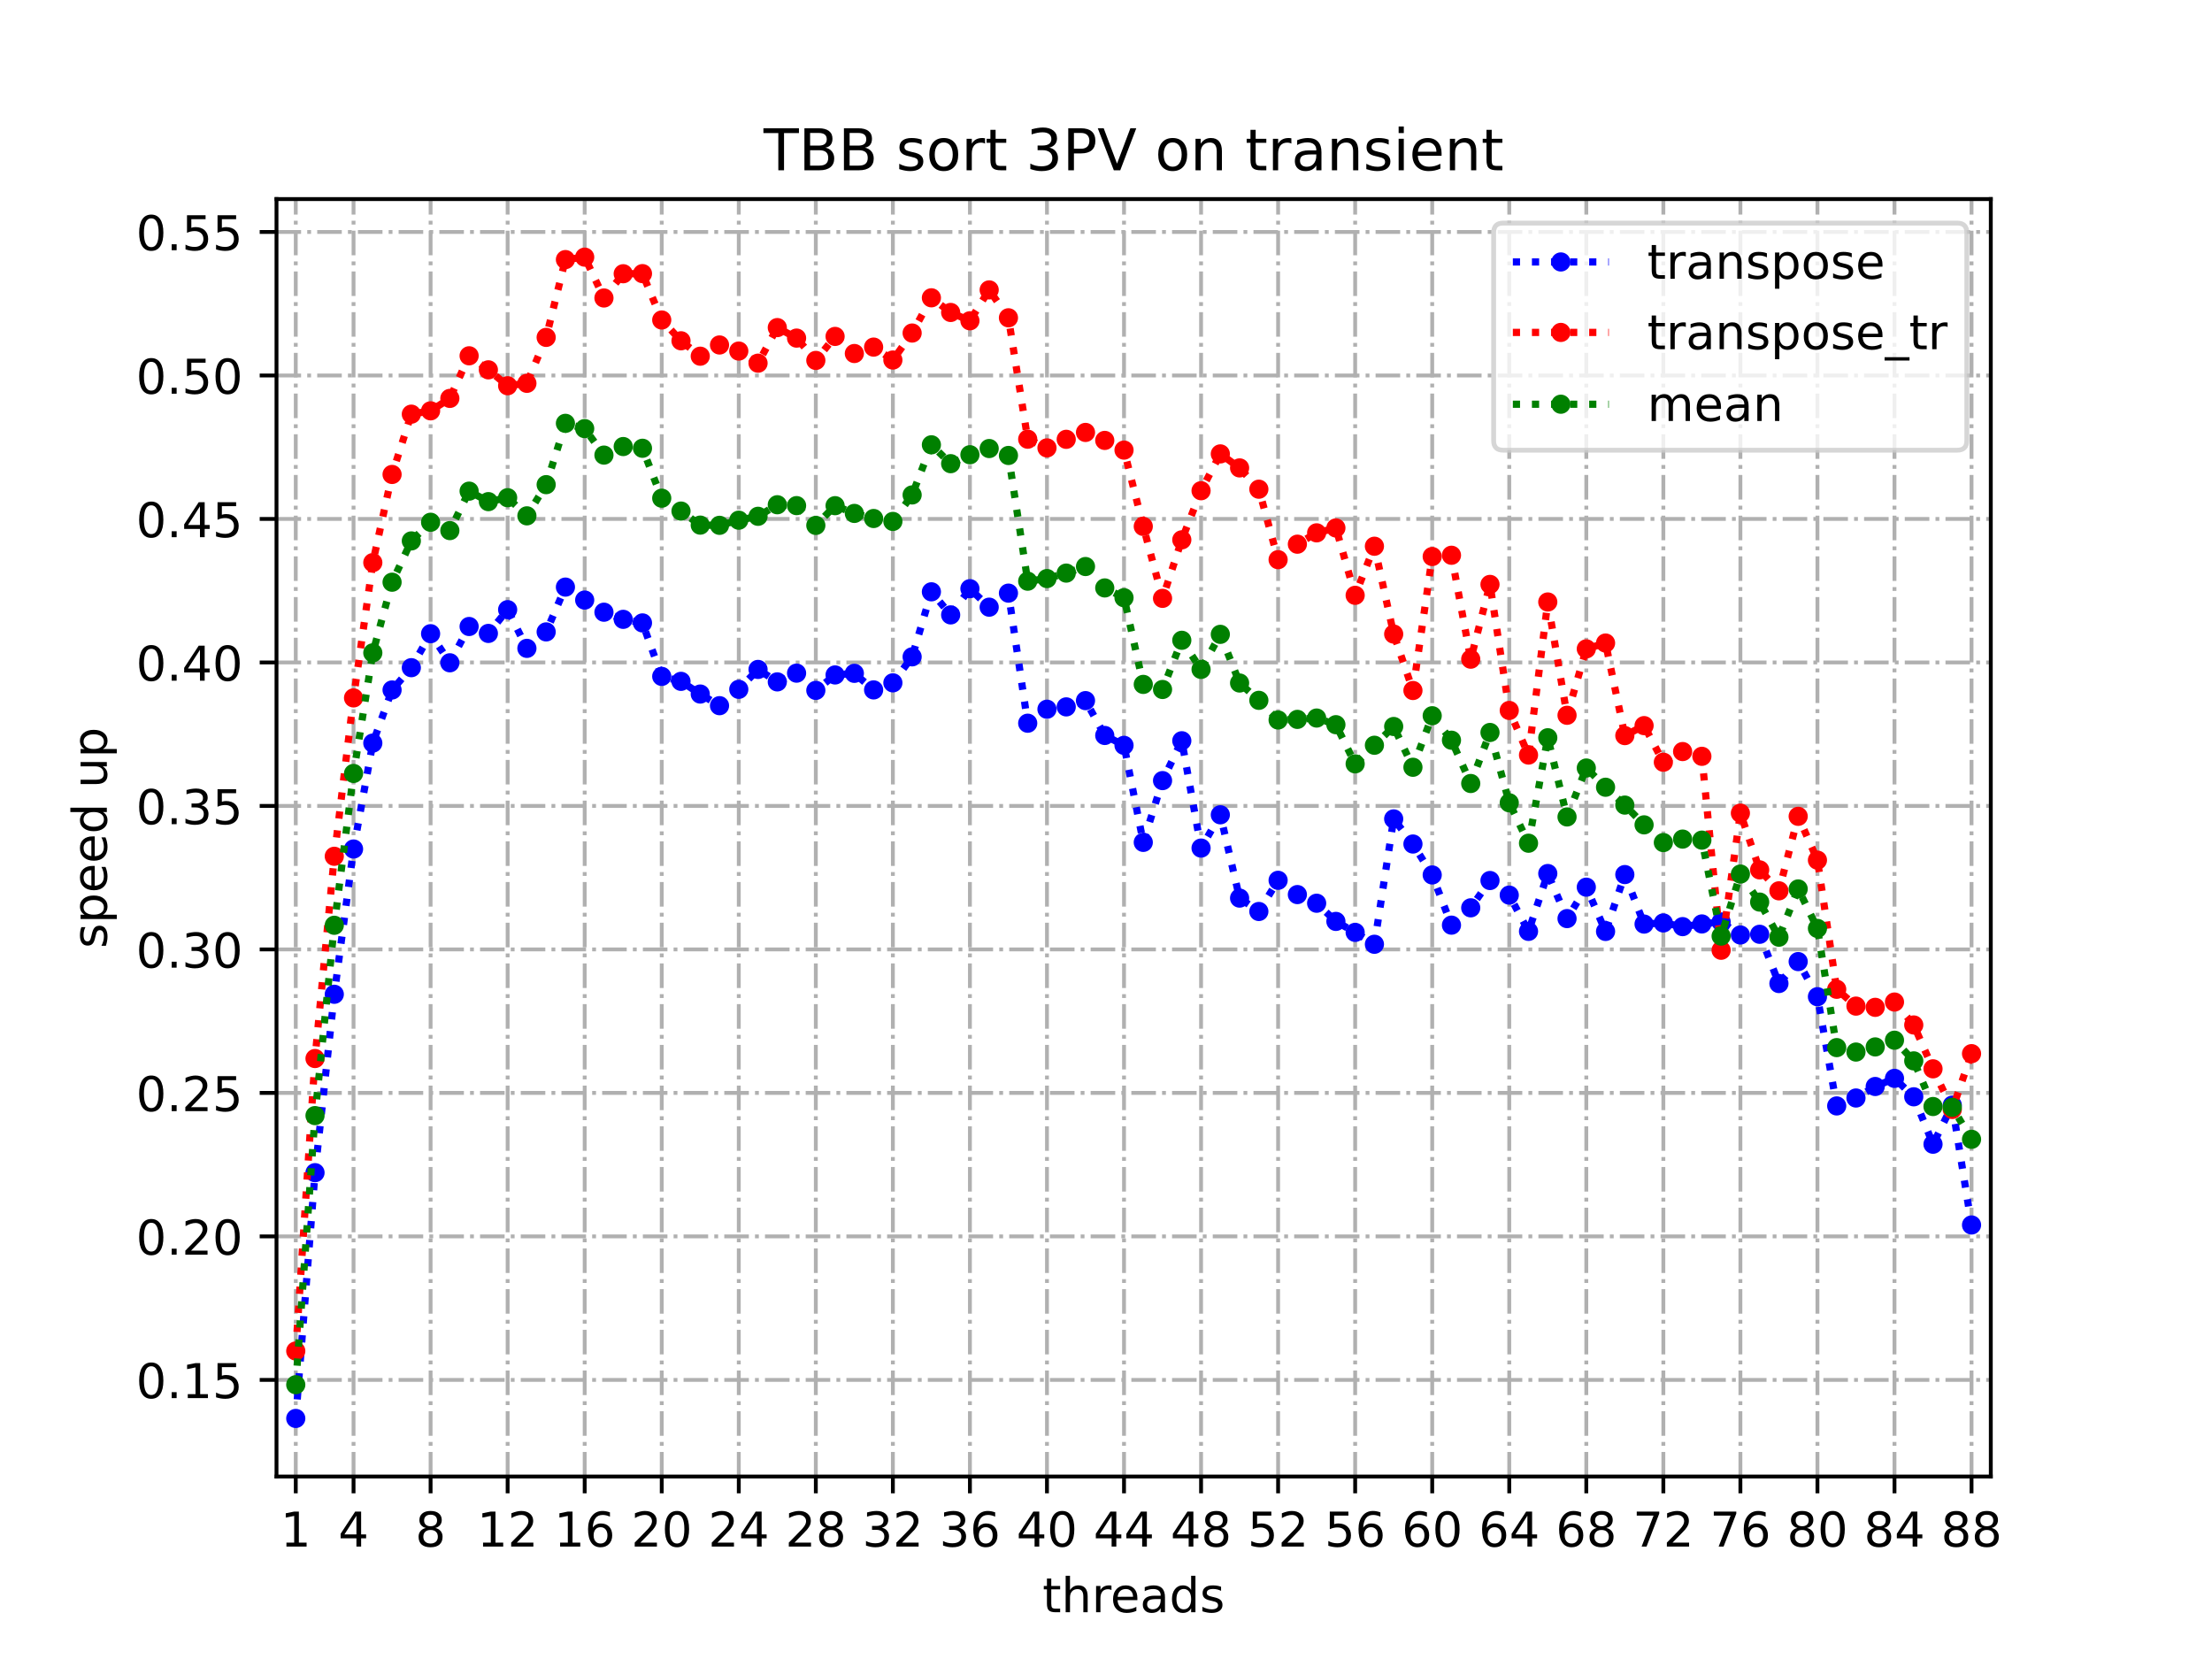 <?xml version="1.0" encoding="utf-8" standalone="no"?>
<!DOCTYPE svg PUBLIC "-//W3C//DTD SVG 1.1//EN"
  "http://www.w3.org/Graphics/SVG/1.1/DTD/svg11.dtd">
<!-- Created with matplotlib (https://matplotlib.org/) -->
<svg height="345.6pt" version="1.1" viewBox="0 0 460.8 345.6" width="460.8pt" xmlns="http://www.w3.org/2000/svg" xmlns:xlink="http://www.w3.org/1999/xlink">
 <defs>
  <style type="text/css">
*{stroke-linecap:butt;stroke-linejoin:round;}
  </style>
 </defs>
 <g id="figure_1">
  <g id="patch_1">
   <path d="M 0 345.6 
L 460.8 345.6 
L 460.8 0 
L 0 0 
z
" style="fill:#ffffff;"/>
  </g>
  <g id="axes_1">
   <g id="patch_2">
    <path d="M 57.6 307.584 
L 414.72 307.584 
L 414.72 41.472 
L 57.6 41.472 
z
" style="fill:#ffffff;"/>
   </g>
   <g id="matplotlib.axis_1">
    <g id="xtick_1">
     <g id="line2d_1">
      <path clip-path="url(#p529e86c63f)" d="M 61.613 307.584 
L 61.613 41.472 
" style="fill:none;stroke:#b0b0b0;stroke-dasharray:5.12,1.28,0.8,1.28;stroke-dashoffset:0;stroke-width:0.8;"/>
     </g>
     <g id="line2d_2">
      <defs>
       <path d="M 0 0 
L 0 3.5 
" id="mec5df4398e" style="stroke:#000000;stroke-width:0.8;"/>
      </defs>
      <g>
       <use style="stroke:#000000;stroke-width:0.8;" x="61.613" xlink:href="#mec5df4398e" y="307.584"/>
      </g>
     </g>
     <g id="text_1">
      <!-- 1 -->
      <defs>
       <path d="M 12.406 8.297 
L 28.516 8.297 
L 28.516 63.922 
L 10.984 60.406 
L 10.984 69.391 
L 28.422 72.906 
L 38.281 72.906 
L 38.281 8.297 
L 54.391 8.297 
L 54.391 0 
L 12.406 0 
z
" id="DejaVuSans-49"/>
      </defs>
      <g transform="translate(58.431 322.182)scale(0.1 -0.1)">
       <use xlink:href="#DejaVuSans-49"/>
      </g>
     </g>
    </g>
    <g id="xtick_2">
     <g id="line2d_3">
      <path clip-path="url(#p529e86c63f)" d="M 73.65 307.584 
L 73.65 41.472 
" style="fill:none;stroke:#b0b0b0;stroke-dasharray:5.12,1.28,0.8,1.28;stroke-dashoffset:0;stroke-width:0.8;"/>
     </g>
     <g id="line2d_4">
      <g>
       <use style="stroke:#000000;stroke-width:0.8;" x="73.65" xlink:href="#mec5df4398e" y="307.584"/>
      </g>
     </g>
     <g id="text_2">
      <!-- 4 -->
      <defs>
       <path d="M 37.797 64.312 
L 12.891 25.391 
L 37.797 25.391 
z
M 35.203 72.906 
L 47.609 72.906 
L 47.609 25.391 
L 58.016 25.391 
L 58.016 17.188 
L 47.609 17.188 
L 47.609 0 
L 37.797 0 
L 37.797 17.188 
L 4.891 17.188 
L 4.891 26.703 
z
" id="DejaVuSans-52"/>
      </defs>
      <g transform="translate(70.469 322.182)scale(0.1 -0.1)">
       <use xlink:href="#DejaVuSans-52"/>
      </g>
     </g>
    </g>
    <g id="xtick_3">
     <g id="line2d_5">
      <path clip-path="url(#p529e86c63f)" d="M 89.701 307.584 
L 89.701 41.472 
" style="fill:none;stroke:#b0b0b0;stroke-dasharray:5.12,1.28,0.8,1.28;stroke-dashoffset:0;stroke-width:0.8;"/>
     </g>
     <g id="line2d_6">
      <g>
       <use style="stroke:#000000;stroke-width:0.8;" x="89.701" xlink:href="#mec5df4398e" y="307.584"/>
      </g>
     </g>
     <g id="text_3">
      <!-- 8 -->
      <defs>
       <path d="M 31.781 34.625 
Q 24.75 34.625 20.719 30.859 
Q 16.703 27.094 16.703 20.516 
Q 16.703 13.922 20.719 10.156 
Q 24.75 6.391 31.781 6.391 
Q 38.812 6.391 42.859 10.172 
Q 46.922 13.969 46.922 20.516 
Q 46.922 27.094 42.891 30.859 
Q 38.875 34.625 31.781 34.625 
z
M 21.922 38.812 
Q 15.578 40.375 12.031 44.719 
Q 8.5 49.078 8.5 55.328 
Q 8.5 64.062 14.719 69.141 
Q 20.953 74.219 31.781 74.219 
Q 42.672 74.219 48.875 69.141 
Q 55.078 64.062 55.078 55.328 
Q 55.078 49.078 51.531 44.719 
Q 48 40.375 41.703 38.812 
Q 48.828 37.156 52.797 32.312 
Q 56.781 27.484 56.781 20.516 
Q 56.781 9.906 50.312 4.234 
Q 43.844 -1.422 31.781 -1.422 
Q 19.734 -1.422 13.25 4.234 
Q 6.781 9.906 6.781 20.516 
Q 6.781 27.484 10.781 32.312 
Q 14.797 37.156 21.922 38.812 
z
M 18.312 54.391 
Q 18.312 48.734 21.844 45.562 
Q 25.391 42.391 31.781 42.391 
Q 38.141 42.391 41.719 45.562 
Q 45.312 48.734 45.312 54.391 
Q 45.312 60.062 41.719 63.234 
Q 38.141 66.406 31.781 66.406 
Q 25.391 66.406 21.844 63.234 
Q 18.312 60.062 18.312 54.391 
z
" id="DejaVuSans-56"/>
      </defs>
      <g transform="translate(86.519 322.182)scale(0.1 -0.1)">
       <use xlink:href="#DejaVuSans-56"/>
      </g>
     </g>
    </g>
    <g id="xtick_4">
     <g id="line2d_7">
      <path clip-path="url(#p529e86c63f)" d="M 105.751 307.584 
L 105.751 41.472 
" style="fill:none;stroke:#b0b0b0;stroke-dasharray:5.12,1.28,0.8,1.28;stroke-dashoffset:0;stroke-width:0.8;"/>
     </g>
     <g id="line2d_8">
      <g>
       <use style="stroke:#000000;stroke-width:0.8;" x="105.751" xlink:href="#mec5df4398e" y="307.584"/>
      </g>
     </g>
     <g id="text_4">
      <!-- 12 -->
      <defs>
       <path d="M 19.188 8.297 
L 53.609 8.297 
L 53.609 0 
L 7.328 0 
L 7.328 8.297 
Q 12.938 14.109 22.625 23.891 
Q 32.328 33.688 34.812 36.531 
Q 39.547 41.844 41.422 45.531 
Q 43.312 49.219 43.312 52.781 
Q 43.312 58.594 39.234 62.25 
Q 35.156 65.922 28.609 65.922 
Q 23.969 65.922 18.812 64.312 
Q 13.672 62.703 7.812 59.422 
L 7.812 69.391 
Q 13.766 71.781 18.938 73 
Q 24.125 74.219 28.422 74.219 
Q 39.75 74.219 46.484 68.547 
Q 53.219 62.891 53.219 53.422 
Q 53.219 48.922 51.531 44.891 
Q 49.859 40.875 45.406 35.406 
Q 44.188 33.984 37.641 27.219 
Q 31.109 20.453 19.188 8.297 
z
" id="DejaVuSans-50"/>
      </defs>
      <g transform="translate(99.389 322.182)scale(0.1 -0.1)">
       <use xlink:href="#DejaVuSans-49"/>
       <use x="63.623" xlink:href="#DejaVuSans-50"/>
      </g>
     </g>
    </g>
    <g id="xtick_5">
     <g id="line2d_9">
      <path clip-path="url(#p529e86c63f)" d="M 121.801 307.584 
L 121.801 41.472 
" style="fill:none;stroke:#b0b0b0;stroke-dasharray:5.12,1.28,0.8,1.28;stroke-dashoffset:0;stroke-width:0.8;"/>
     </g>
     <g id="line2d_10">
      <g>
       <use style="stroke:#000000;stroke-width:0.8;" x="121.801" xlink:href="#mec5df4398e" y="307.584"/>
      </g>
     </g>
     <g id="text_5">
      <!-- 16 -->
      <defs>
       <path d="M 33.016 40.375 
Q 26.375 40.375 22.484 35.828 
Q 18.609 31.297 18.609 23.391 
Q 18.609 15.531 22.484 10.953 
Q 26.375 6.391 33.016 6.391 
Q 39.656 6.391 43.531 10.953 
Q 47.406 15.531 47.406 23.391 
Q 47.406 31.297 43.531 35.828 
Q 39.656 40.375 33.016 40.375 
z
M 52.594 71.297 
L 52.594 62.312 
Q 48.875 64.062 45.094 64.984 
Q 41.312 65.922 37.594 65.922 
Q 27.828 65.922 22.672 59.328 
Q 17.531 52.734 16.797 39.406 
Q 19.672 43.656 24.016 45.922 
Q 28.375 48.188 33.594 48.188 
Q 44.578 48.188 50.953 41.516 
Q 57.328 34.859 57.328 23.391 
Q 57.328 12.156 50.688 5.359 
Q 44.047 -1.422 33.016 -1.422 
Q 20.359 -1.422 13.672 8.266 
Q 6.984 17.969 6.984 36.375 
Q 6.984 53.656 15.188 63.938 
Q 23.391 74.219 37.203 74.219 
Q 40.922 74.219 44.703 73.484 
Q 48.484 72.75 52.594 71.297 
z
" id="DejaVuSans-54"/>
      </defs>
      <g transform="translate(115.439 322.182)scale(0.1 -0.1)">
       <use xlink:href="#DejaVuSans-49"/>
       <use x="63.623" xlink:href="#DejaVuSans-54"/>
      </g>
     </g>
    </g>
    <g id="xtick_6">
     <g id="line2d_11">
      <path clip-path="url(#p529e86c63f)" d="M 137.852 307.584 
L 137.852 41.472 
" style="fill:none;stroke:#b0b0b0;stroke-dasharray:5.12,1.28,0.8,1.28;stroke-dashoffset:0;stroke-width:0.8;"/>
     </g>
     <g id="line2d_12">
      <g>
       <use style="stroke:#000000;stroke-width:0.8;" x="137.852" xlink:href="#mec5df4398e" y="307.584"/>
      </g>
     </g>
     <g id="text_6">
      <!-- 20 -->
      <defs>
       <path d="M 31.781 66.406 
Q 24.172 66.406 20.328 58.906 
Q 16.5 51.422 16.5 36.375 
Q 16.5 21.391 20.328 13.891 
Q 24.172 6.391 31.781 6.391 
Q 39.453 6.391 43.281 13.891 
Q 47.125 21.391 47.125 36.375 
Q 47.125 51.422 43.281 58.906 
Q 39.453 66.406 31.781 66.406 
z
M 31.781 74.219 
Q 44.047 74.219 50.516 64.516 
Q 56.984 54.828 56.984 36.375 
Q 56.984 17.969 50.516 8.266 
Q 44.047 -1.422 31.781 -1.422 
Q 19.531 -1.422 13.062 8.266 
Q 6.594 17.969 6.594 36.375 
Q 6.594 54.828 13.062 64.516 
Q 19.531 74.219 31.781 74.219 
z
" id="DejaVuSans-48"/>
      </defs>
      <g transform="translate(131.489 322.182)scale(0.1 -0.1)">
       <use xlink:href="#DejaVuSans-50"/>
       <use x="63.623" xlink:href="#DejaVuSans-48"/>
      </g>
     </g>
    </g>
    <g id="xtick_7">
     <g id="line2d_13">
      <path clip-path="url(#p529e86c63f)" d="M 153.902 307.584 
L 153.902 41.472 
" style="fill:none;stroke:#b0b0b0;stroke-dasharray:5.12,1.28,0.8,1.28;stroke-dashoffset:0;stroke-width:0.8;"/>
     </g>
     <g id="line2d_14">
      <g>
       <use style="stroke:#000000;stroke-width:0.8;" x="153.902" xlink:href="#mec5df4398e" y="307.584"/>
      </g>
     </g>
     <g id="text_7">
      <!-- 24 -->
      <g transform="translate(147.54 322.182)scale(0.1 -0.1)">
       <use xlink:href="#DejaVuSans-50"/>
       <use x="63.623" xlink:href="#DejaVuSans-52"/>
      </g>
     </g>
    </g>
    <g id="xtick_8">
     <g id="line2d_15">
      <path clip-path="url(#p529e86c63f)" d="M 169.952 307.584 
L 169.952 41.472 
" style="fill:none;stroke:#b0b0b0;stroke-dasharray:5.12,1.28,0.8,1.28;stroke-dashoffset:0;stroke-width:0.8;"/>
     </g>
     <g id="line2d_16">
      <g>
       <use style="stroke:#000000;stroke-width:0.8;" x="169.952" xlink:href="#mec5df4398e" y="307.584"/>
      </g>
     </g>
     <g id="text_8">
      <!-- 28 -->
      <g transform="translate(163.59 322.182)scale(0.1 -0.1)">
       <use xlink:href="#DejaVuSans-50"/>
       <use x="63.623" xlink:href="#DejaVuSans-56"/>
      </g>
     </g>
    </g>
    <g id="xtick_9">
     <g id="line2d_17">
      <path clip-path="url(#p529e86c63f)" d="M 186.003 307.584 
L 186.003 41.472 
" style="fill:none;stroke:#b0b0b0;stroke-dasharray:5.12,1.28,0.8,1.28;stroke-dashoffset:0;stroke-width:0.8;"/>
     </g>
     <g id="line2d_18">
      <g>
       <use style="stroke:#000000;stroke-width:0.8;" x="186.003" xlink:href="#mec5df4398e" y="307.584"/>
      </g>
     </g>
     <g id="text_9">
      <!-- 32 -->
      <defs>
       <path d="M 40.578 39.312 
Q 47.656 37.797 51.625 33 
Q 55.609 28.219 55.609 21.188 
Q 55.609 10.406 48.188 4.484 
Q 40.766 -1.422 27.094 -1.422 
Q 22.516 -1.422 17.656 -0.516 
Q 12.797 0.391 7.625 2.203 
L 7.625 11.719 
Q 11.719 9.328 16.594 8.109 
Q 21.484 6.891 26.812 6.891 
Q 36.078 6.891 40.938 10.547 
Q 45.797 14.203 45.797 21.188 
Q 45.797 27.641 41.281 31.266 
Q 36.766 34.906 28.719 34.906 
L 20.219 34.906 
L 20.219 43.016 
L 29.109 43.016 
Q 36.375 43.016 40.234 45.922 
Q 44.094 48.828 44.094 54.297 
Q 44.094 59.906 40.109 62.906 
Q 36.141 65.922 28.719 65.922 
Q 24.656 65.922 20.016 65.031 
Q 15.375 64.156 9.812 62.312 
L 9.812 71.094 
Q 15.438 72.656 20.344 73.438 
Q 25.25 74.219 29.594 74.219 
Q 40.828 74.219 47.359 69.109 
Q 53.906 64.016 53.906 55.328 
Q 53.906 49.266 50.438 45.094 
Q 46.969 40.922 40.578 39.312 
z
" id="DejaVuSans-51"/>
      </defs>
      <g transform="translate(179.64 322.182)scale(0.1 -0.1)">
       <use xlink:href="#DejaVuSans-51"/>
       <use x="63.623" xlink:href="#DejaVuSans-50"/>
      </g>
     </g>
    </g>
    <g id="xtick_10">
     <g id="line2d_19">
      <path clip-path="url(#p529e86c63f)" d="M 202.053 307.584 
L 202.053 41.472 
" style="fill:none;stroke:#b0b0b0;stroke-dasharray:5.12,1.28,0.8,1.28;stroke-dashoffset:0;stroke-width:0.8;"/>
     </g>
     <g id="line2d_20">
      <g>
       <use style="stroke:#000000;stroke-width:0.8;" x="202.053" xlink:href="#mec5df4398e" y="307.584"/>
      </g>
     </g>
     <g id="text_10">
      <!-- 36 -->
      <g transform="translate(195.691 322.182)scale(0.1 -0.1)">
       <use xlink:href="#DejaVuSans-51"/>
       <use x="63.623" xlink:href="#DejaVuSans-54"/>
      </g>
     </g>
    </g>
    <g id="xtick_11">
     <g id="line2d_21">
      <path clip-path="url(#p529e86c63f)" d="M 218.103 307.584 
L 218.103 41.472 
" style="fill:none;stroke:#b0b0b0;stroke-dasharray:5.12,1.28,0.8,1.28;stroke-dashoffset:0;stroke-width:0.8;"/>
     </g>
     <g id="line2d_22">
      <g>
       <use style="stroke:#000000;stroke-width:0.8;" x="218.103" xlink:href="#mec5df4398e" y="307.584"/>
      </g>
     </g>
     <g id="text_11">
      <!-- 40 -->
      <g transform="translate(211.741 322.182)scale(0.1 -0.1)">
       <use xlink:href="#DejaVuSans-52"/>
       <use x="63.623" xlink:href="#DejaVuSans-48"/>
      </g>
     </g>
    </g>
    <g id="xtick_12">
     <g id="line2d_23">
      <path clip-path="url(#p529e86c63f)" d="M 234.154 307.584 
L 234.154 41.472 
" style="fill:none;stroke:#b0b0b0;stroke-dasharray:5.12,1.28,0.8,1.28;stroke-dashoffset:0;stroke-width:0.8;"/>
     </g>
     <g id="line2d_24">
      <g>
       <use style="stroke:#000000;stroke-width:0.8;" x="234.154" xlink:href="#mec5df4398e" y="307.584"/>
      </g>
     </g>
     <g id="text_12">
      <!-- 44 -->
      <g transform="translate(227.791 322.182)scale(0.1 -0.1)">
       <use xlink:href="#DejaVuSans-52"/>
       <use x="63.623" xlink:href="#DejaVuSans-52"/>
      </g>
     </g>
    </g>
    <g id="xtick_13">
     <g id="line2d_25">
      <path clip-path="url(#p529e86c63f)" d="M 250.204 307.584 
L 250.204 41.472 
" style="fill:none;stroke:#b0b0b0;stroke-dasharray:5.12,1.28,0.8,1.28;stroke-dashoffset:0;stroke-width:0.8;"/>
     </g>
     <g id="line2d_26">
      <g>
       <use style="stroke:#000000;stroke-width:0.8;" x="250.204" xlink:href="#mec5df4398e" y="307.584"/>
      </g>
     </g>
     <g id="text_13">
      <!-- 48 -->
      <g transform="translate(243.842 322.182)scale(0.1 -0.1)">
       <use xlink:href="#DejaVuSans-52"/>
       <use x="63.623" xlink:href="#DejaVuSans-56"/>
      </g>
     </g>
    </g>
    <g id="xtick_14">
     <g id="line2d_27">
      <path clip-path="url(#p529e86c63f)" d="M 266.254 307.584 
L 266.254 41.472 
" style="fill:none;stroke:#b0b0b0;stroke-dasharray:5.12,1.28,0.8,1.28;stroke-dashoffset:0;stroke-width:0.8;"/>
     </g>
     <g id="line2d_28">
      <g>
       <use style="stroke:#000000;stroke-width:0.8;" x="266.254" xlink:href="#mec5df4398e" y="307.584"/>
      </g>
     </g>
     <g id="text_14">
      <!-- 52 -->
      <defs>
       <path d="M 10.797 72.906 
L 49.516 72.906 
L 49.516 64.594 
L 19.828 64.594 
L 19.828 46.734 
Q 21.969 47.469 24.109 47.828 
Q 26.266 48.188 28.422 48.188 
Q 40.625 48.188 47.75 41.5 
Q 54.891 34.812 54.891 23.391 
Q 54.891 11.625 47.562 5.094 
Q 40.234 -1.422 26.906 -1.422 
Q 22.312 -1.422 17.547 -0.641 
Q 12.797 0.141 7.719 1.703 
L 7.719 11.625 
Q 12.109 9.234 16.797 8.062 
Q 21.484 6.891 26.703 6.891 
Q 35.156 6.891 40.078 11.328 
Q 45.016 15.766 45.016 23.391 
Q 45.016 31 40.078 35.438 
Q 35.156 39.891 26.703 39.891 
Q 22.75 39.891 18.812 39.016 
Q 14.891 38.141 10.797 36.281 
z
" id="DejaVuSans-53"/>
      </defs>
      <g transform="translate(259.892 322.182)scale(0.1 -0.1)">
       <use xlink:href="#DejaVuSans-53"/>
       <use x="63.623" xlink:href="#DejaVuSans-50"/>
      </g>
     </g>
    </g>
    <g id="xtick_15">
     <g id="line2d_29">
      <path clip-path="url(#p529e86c63f)" d="M 282.305 307.584 
L 282.305 41.472 
" style="fill:none;stroke:#b0b0b0;stroke-dasharray:5.12,1.28,0.8,1.28;stroke-dashoffset:0;stroke-width:0.8;"/>
     </g>
     <g id="line2d_30">
      <g>
       <use style="stroke:#000000;stroke-width:0.8;" x="282.305" xlink:href="#mec5df4398e" y="307.584"/>
      </g>
     </g>
     <g id="text_15">
      <!-- 56 -->
      <g transform="translate(275.942 322.182)scale(0.1 -0.1)">
       <use xlink:href="#DejaVuSans-53"/>
       <use x="63.623" xlink:href="#DejaVuSans-54"/>
      </g>
     </g>
    </g>
    <g id="xtick_16">
     <g id="line2d_31">
      <path clip-path="url(#p529e86c63f)" d="M 298.355 307.584 
L 298.355 41.472 
" style="fill:none;stroke:#b0b0b0;stroke-dasharray:5.12,1.28,0.8,1.28;stroke-dashoffset:0;stroke-width:0.8;"/>
     </g>
     <g id="line2d_32">
      <g>
       <use style="stroke:#000000;stroke-width:0.8;" x="298.355" xlink:href="#mec5df4398e" y="307.584"/>
      </g>
     </g>
     <g id="text_16">
      <!-- 60 -->
      <g transform="translate(291.993 322.182)scale(0.1 -0.1)">
       <use xlink:href="#DejaVuSans-54"/>
       <use x="63.623" xlink:href="#DejaVuSans-48"/>
      </g>
     </g>
    </g>
    <g id="xtick_17">
     <g id="line2d_33">
      <path clip-path="url(#p529e86c63f)" d="M 314.405 307.584 
L 314.405 41.472 
" style="fill:none;stroke:#b0b0b0;stroke-dasharray:5.12,1.28,0.8,1.28;stroke-dashoffset:0;stroke-width:0.8;"/>
     </g>
     <g id="line2d_34">
      <g>
       <use style="stroke:#000000;stroke-width:0.8;" x="314.405" xlink:href="#mec5df4398e" y="307.584"/>
      </g>
     </g>
     <g id="text_17">
      <!-- 64 -->
      <g transform="translate(308.043 322.182)scale(0.1 -0.1)">
       <use xlink:href="#DejaVuSans-54"/>
       <use x="63.623" xlink:href="#DejaVuSans-52"/>
      </g>
     </g>
    </g>
    <g id="xtick_18">
     <g id="line2d_35">
      <path clip-path="url(#p529e86c63f)" d="M 330.456 307.584 
L 330.456 41.472 
" style="fill:none;stroke:#b0b0b0;stroke-dasharray:5.12,1.28,0.8,1.28;stroke-dashoffset:0;stroke-width:0.8;"/>
     </g>
     <g id="line2d_36">
      <g>
       <use style="stroke:#000000;stroke-width:0.8;" x="330.456" xlink:href="#mec5df4398e" y="307.584"/>
      </g>
     </g>
     <g id="text_18">
      <!-- 68 -->
      <g transform="translate(324.093 322.182)scale(0.1 -0.1)">
       <use xlink:href="#DejaVuSans-54"/>
       <use x="63.623" xlink:href="#DejaVuSans-56"/>
      </g>
     </g>
    </g>
    <g id="xtick_19">
     <g id="line2d_37">
      <path clip-path="url(#p529e86c63f)" d="M 346.506 307.584 
L 346.506 41.472 
" style="fill:none;stroke:#b0b0b0;stroke-dasharray:5.12,1.28,0.8,1.28;stroke-dashoffset:0;stroke-width:0.8;"/>
     </g>
     <g id="line2d_38">
      <g>
       <use style="stroke:#000000;stroke-width:0.8;" x="346.506" xlink:href="#mec5df4398e" y="307.584"/>
      </g>
     </g>
     <g id="text_19">
      <!-- 72 -->
      <defs>
       <path d="M 8.203 72.906 
L 55.078 72.906 
L 55.078 68.703 
L 28.609 0 
L 18.312 0 
L 43.219 64.594 
L 8.203 64.594 
z
" id="DejaVuSans-55"/>
      </defs>
      <g transform="translate(340.144 322.182)scale(0.1 -0.1)">
       <use xlink:href="#DejaVuSans-55"/>
       <use x="63.623" xlink:href="#DejaVuSans-50"/>
      </g>
     </g>
    </g>
    <g id="xtick_20">
     <g id="line2d_39">
      <path clip-path="url(#p529e86c63f)" d="M 362.556 307.584 
L 362.556 41.472 
" style="fill:none;stroke:#b0b0b0;stroke-dasharray:5.12,1.28,0.8,1.28;stroke-dashoffset:0;stroke-width:0.8;"/>
     </g>
     <g id="line2d_40">
      <g>
       <use style="stroke:#000000;stroke-width:0.8;" x="362.556" xlink:href="#mec5df4398e" y="307.584"/>
      </g>
     </g>
     <g id="text_20">
      <!-- 76 -->
      <g transform="translate(356.194 322.182)scale(0.1 -0.1)">
       <use xlink:href="#DejaVuSans-55"/>
       <use x="63.623" xlink:href="#DejaVuSans-54"/>
      </g>
     </g>
    </g>
    <g id="xtick_21">
     <g id="line2d_41">
      <path clip-path="url(#p529e86c63f)" d="M 378.607 307.584 
L 378.607 41.472 
" style="fill:none;stroke:#b0b0b0;stroke-dasharray:5.12,1.28,0.8,1.28;stroke-dashoffset:0;stroke-width:0.8;"/>
     </g>
     <g id="line2d_42">
      <g>
       <use style="stroke:#000000;stroke-width:0.8;" x="378.607" xlink:href="#mec5df4398e" y="307.584"/>
      </g>
     </g>
     <g id="text_21">
      <!-- 80 -->
      <g transform="translate(372.244 322.182)scale(0.1 -0.1)">
       <use xlink:href="#DejaVuSans-56"/>
       <use x="63.623" xlink:href="#DejaVuSans-48"/>
      </g>
     </g>
    </g>
    <g id="xtick_22">
     <g id="line2d_43">
      <path clip-path="url(#p529e86c63f)" d="M 394.657 307.584 
L 394.657 41.472 
" style="fill:none;stroke:#b0b0b0;stroke-dasharray:5.12,1.28,0.8,1.28;stroke-dashoffset:0;stroke-width:0.8;"/>
     </g>
     <g id="line2d_44">
      <g>
       <use style="stroke:#000000;stroke-width:0.8;" x="394.657" xlink:href="#mec5df4398e" y="307.584"/>
      </g>
     </g>
     <g id="text_22">
      <!-- 84 -->
      <g transform="translate(388.295 322.182)scale(0.1 -0.1)">
       <use xlink:href="#DejaVuSans-56"/>
       <use x="63.623" xlink:href="#DejaVuSans-52"/>
      </g>
     </g>
    </g>
    <g id="xtick_23">
     <g id="line2d_45">
      <path clip-path="url(#p529e86c63f)" d="M 410.707 307.584 
L 410.707 41.472 
" style="fill:none;stroke:#b0b0b0;stroke-dasharray:5.12,1.28,0.8,1.28;stroke-dashoffset:0;stroke-width:0.8;"/>
     </g>
     <g id="line2d_46">
      <g>
       <use style="stroke:#000000;stroke-width:0.8;" x="410.707" xlink:href="#mec5df4398e" y="307.584"/>
      </g>
     </g>
     <g id="text_23">
      <!-- 88 -->
      <g transform="translate(404.345 322.182)scale(0.1 -0.1)">
       <use xlink:href="#DejaVuSans-56"/>
       <use x="63.623" xlink:href="#DejaVuSans-56"/>
      </g>
     </g>
    </g>
    <g id="text_24">
     <!-- threads -->
     <defs>
      <path d="M 18.312 70.219 
L 18.312 54.688 
L 36.812 54.688 
L 36.812 47.703 
L 18.312 47.703 
L 18.312 18.016 
Q 18.312 11.328 20.141 9.422 
Q 21.969 7.516 27.594 7.516 
L 36.812 7.516 
L 36.812 0 
L 27.594 0 
Q 17.188 0 13.234 3.875 
Q 9.281 7.766 9.281 18.016 
L 9.281 47.703 
L 2.688 47.703 
L 2.688 54.688 
L 9.281 54.688 
L 9.281 70.219 
z
" id="DejaVuSans-116"/>
      <path d="M 54.891 33.016 
L 54.891 0 
L 45.906 0 
L 45.906 32.719 
Q 45.906 40.484 42.875 44.328 
Q 39.844 48.188 33.797 48.188 
Q 26.516 48.188 22.312 43.547 
Q 18.109 38.922 18.109 30.906 
L 18.109 0 
L 9.078 0 
L 9.078 75.984 
L 18.109 75.984 
L 18.109 46.188 
Q 21.344 51.125 25.703 53.562 
Q 30.078 56 35.797 56 
Q 45.219 56 50.047 50.172 
Q 54.891 44.344 54.891 33.016 
z
" id="DejaVuSans-104"/>
      <path d="M 41.109 46.297 
Q 39.594 47.172 37.812 47.578 
Q 36.031 48 33.891 48 
Q 26.266 48 22.188 43.047 
Q 18.109 38.094 18.109 28.812 
L 18.109 0 
L 9.078 0 
L 9.078 54.688 
L 18.109 54.688 
L 18.109 46.188 
Q 20.953 51.172 25.484 53.578 
Q 30.031 56 36.531 56 
Q 37.453 56 38.578 55.875 
Q 39.703 55.766 41.062 55.516 
z
" id="DejaVuSans-114"/>
      <path d="M 56.203 29.594 
L 56.203 25.203 
L 14.891 25.203 
Q 15.484 15.922 20.484 11.062 
Q 25.484 6.203 34.422 6.203 
Q 39.594 6.203 44.453 7.469 
Q 49.312 8.734 54.109 11.281 
L 54.109 2.781 
Q 49.266 0.734 44.188 -0.344 
Q 39.109 -1.422 33.891 -1.422 
Q 20.797 -1.422 13.156 6.188 
Q 5.516 13.812 5.516 26.812 
Q 5.516 40.234 12.766 48.109 
Q 20.016 56 32.328 56 
Q 43.359 56 49.781 48.891 
Q 56.203 41.797 56.203 29.594 
z
M 47.219 32.234 
Q 47.125 39.594 43.094 43.984 
Q 39.062 48.391 32.422 48.391 
Q 24.906 48.391 20.391 44.141 
Q 15.875 39.891 15.188 32.172 
z
" id="DejaVuSans-101"/>
      <path d="M 34.281 27.484 
Q 23.391 27.484 19.188 25 
Q 14.984 22.516 14.984 16.5 
Q 14.984 11.719 18.141 8.906 
Q 21.297 6.109 26.703 6.109 
Q 34.188 6.109 38.703 11.406 
Q 43.219 16.703 43.219 25.484 
L 43.219 27.484 
z
M 52.203 31.203 
L 52.203 0 
L 43.219 0 
L 43.219 8.297 
Q 40.141 3.328 35.547 0.953 
Q 30.953 -1.422 24.312 -1.422 
Q 15.922 -1.422 10.953 3.297 
Q 6 8.016 6 15.922 
Q 6 25.141 12.172 29.828 
Q 18.359 34.516 30.609 34.516 
L 43.219 34.516 
L 43.219 35.406 
Q 43.219 41.609 39.141 45 
Q 35.062 48.391 27.688 48.391 
Q 23 48.391 18.547 47.266 
Q 14.109 46.141 10.016 43.891 
L 10.016 52.203 
Q 14.938 54.109 19.578 55.047 
Q 24.219 56 28.609 56 
Q 40.484 56 46.344 49.844 
Q 52.203 43.703 52.203 31.203 
z
" id="DejaVuSans-97"/>
      <path d="M 45.406 46.391 
L 45.406 75.984 
L 54.391 75.984 
L 54.391 0 
L 45.406 0 
L 45.406 8.203 
Q 42.578 3.328 38.25 0.953 
Q 33.938 -1.422 27.875 -1.422 
Q 17.969 -1.422 11.734 6.484 
Q 5.516 14.406 5.516 27.297 
Q 5.516 40.188 11.734 48.094 
Q 17.969 56 27.875 56 
Q 33.938 56 38.25 53.625 
Q 42.578 51.266 45.406 46.391 
z
M 14.797 27.297 
Q 14.797 17.391 18.875 11.75 
Q 22.953 6.109 30.078 6.109 
Q 37.203 6.109 41.297 11.75 
Q 45.406 17.391 45.406 27.297 
Q 45.406 37.203 41.297 42.844 
Q 37.203 48.484 30.078 48.484 
Q 22.953 48.484 18.875 42.844 
Q 14.797 37.203 14.797 27.297 
z
" id="DejaVuSans-100"/>
      <path d="M 44.281 53.078 
L 44.281 44.578 
Q 40.484 46.531 36.375 47.5 
Q 32.281 48.484 27.875 48.484 
Q 21.188 48.484 17.844 46.438 
Q 14.5 44.391 14.5 40.281 
Q 14.5 37.156 16.891 35.375 
Q 19.281 33.594 26.516 31.984 
L 29.594 31.297 
Q 39.156 29.25 43.188 25.516 
Q 47.219 21.781 47.219 15.094 
Q 47.219 7.469 41.188 3.016 
Q 35.156 -1.422 24.609 -1.422 
Q 20.219 -1.422 15.453 -0.562 
Q 10.688 0.297 5.422 2 
L 5.422 11.281 
Q 10.406 8.688 15.234 7.391 
Q 20.062 6.109 24.812 6.109 
Q 31.156 6.109 34.562 8.281 
Q 37.984 10.453 37.984 14.406 
Q 37.984 18.062 35.516 20.016 
Q 33.062 21.969 24.703 23.781 
L 21.578 24.516 
Q 13.234 26.266 9.516 29.906 
Q 5.812 33.547 5.812 39.891 
Q 5.812 47.609 11.281 51.797 
Q 16.75 56 26.812 56 
Q 31.781 56 36.172 55.266 
Q 40.578 54.547 44.281 53.078 
z
" id="DejaVuSans-115"/>
     </defs>
     <g transform="translate(217.169 335.861)scale(0.1 -0.1)">
      <use xlink:href="#DejaVuSans-116"/>
      <use x="39.209" xlink:href="#DejaVuSans-104"/>
      <use x="102.588" xlink:href="#DejaVuSans-114"/>
      <use x="141.451" xlink:href="#DejaVuSans-101"/>
      <use x="202.975" xlink:href="#DejaVuSans-97"/>
      <use x="264.254" xlink:href="#DejaVuSans-100"/>
      <use x="327.73" xlink:href="#DejaVuSans-115"/>
     </g>
    </g>
   </g>
   <g id="matplotlib.axis_2">
    <g id="ytick_1">
     <g id="line2d_47">
      <path clip-path="url(#p529e86c63f)" d="M 57.6 287.455 
L 414.72 287.455 
" style="fill:none;stroke:#b0b0b0;stroke-dasharray:5.12,1.28,0.8,1.28;stroke-dashoffset:0;stroke-width:0.8;"/>
     </g>
     <g id="line2d_48">
      <defs>
       <path d="M 0 0 
L -3.5 0 
" id="m29451857f0" style="stroke:#000000;stroke-width:0.8;"/>
      </defs>
      <g>
       <use style="stroke:#000000;stroke-width:0.8;" x="57.6" xlink:href="#m29451857f0" y="287.455"/>
      </g>
     </g>
     <g id="text_25">
      <!-- 0.15 -->
      <defs>
       <path d="M 10.688 12.406 
L 21 12.406 
L 21 0 
L 10.688 0 
z
" id="DejaVuSans-46"/>
      </defs>
      <g transform="translate(28.334 291.254)scale(0.1 -0.1)">
       <use xlink:href="#DejaVuSans-48"/>
       <use x="63.623" xlink:href="#DejaVuSans-46"/>
       <use x="95.41" xlink:href="#DejaVuSans-49"/>
       <use x="159.033" xlink:href="#DejaVuSans-53"/>
      </g>
     </g>
    </g>
    <g id="ytick_2">
     <g id="line2d_49">
      <path clip-path="url(#p529e86c63f)" d="M 57.6 257.564 
L 414.72 257.564 
" style="fill:none;stroke:#b0b0b0;stroke-dasharray:5.12,1.28,0.8,1.28;stroke-dashoffset:0;stroke-width:0.8;"/>
     </g>
     <g id="line2d_50">
      <g>
       <use style="stroke:#000000;stroke-width:0.8;" x="57.6" xlink:href="#m29451857f0" y="257.564"/>
      </g>
     </g>
     <g id="text_26">
      <!-- 0.20 -->
      <g transform="translate(28.334 261.363)scale(0.1 -0.1)">
       <use xlink:href="#DejaVuSans-48"/>
       <use x="63.623" xlink:href="#DejaVuSans-46"/>
       <use x="95.41" xlink:href="#DejaVuSans-50"/>
       <use x="159.033" xlink:href="#DejaVuSans-48"/>
      </g>
     </g>
    </g>
    <g id="ytick_3">
     <g id="line2d_51">
      <path clip-path="url(#p529e86c63f)" d="M 57.6 227.673 
L 414.72 227.673 
" style="fill:none;stroke:#b0b0b0;stroke-dasharray:5.12,1.28,0.8,1.28;stroke-dashoffset:0;stroke-width:0.8;"/>
     </g>
     <g id="line2d_52">
      <g>
       <use style="stroke:#000000;stroke-width:0.8;" x="57.6" xlink:href="#m29451857f0" y="227.673"/>
      </g>
     </g>
     <g id="text_27">
      <!-- 0.25 -->
      <g transform="translate(28.334 231.472)scale(0.1 -0.1)">
       <use xlink:href="#DejaVuSans-48"/>
       <use x="63.623" xlink:href="#DejaVuSans-46"/>
       <use x="95.41" xlink:href="#DejaVuSans-50"/>
       <use x="159.033" xlink:href="#DejaVuSans-53"/>
      </g>
     </g>
    </g>
    <g id="ytick_4">
     <g id="line2d_53">
      <path clip-path="url(#p529e86c63f)" d="M 57.6 197.782 
L 414.72 197.782 
" style="fill:none;stroke:#b0b0b0;stroke-dasharray:5.12,1.28,0.8,1.28;stroke-dashoffset:0;stroke-width:0.8;"/>
     </g>
     <g id="line2d_54">
      <g>
       <use style="stroke:#000000;stroke-width:0.8;" x="57.6" xlink:href="#m29451857f0" y="197.782"/>
      </g>
     </g>
     <g id="text_28">
      <!-- 0.30 -->
      <g transform="translate(28.334 201.581)scale(0.1 -0.1)">
       <use xlink:href="#DejaVuSans-48"/>
       <use x="63.623" xlink:href="#DejaVuSans-46"/>
       <use x="95.41" xlink:href="#DejaVuSans-51"/>
       <use x="159.033" xlink:href="#DejaVuSans-48"/>
      </g>
     </g>
    </g>
    <g id="ytick_5">
     <g id="line2d_55">
      <path clip-path="url(#p529e86c63f)" d="M 57.6 167.891 
L 414.72 167.891 
" style="fill:none;stroke:#b0b0b0;stroke-dasharray:5.12,1.28,0.8,1.28;stroke-dashoffset:0;stroke-width:0.8;"/>
     </g>
     <g id="line2d_56">
      <g>
       <use style="stroke:#000000;stroke-width:0.8;" x="57.6" xlink:href="#m29451857f0" y="167.891"/>
      </g>
     </g>
     <g id="text_29">
      <!-- 0.35 -->
      <g transform="translate(28.334 171.69)scale(0.1 -0.1)">
       <use xlink:href="#DejaVuSans-48"/>
       <use x="63.623" xlink:href="#DejaVuSans-46"/>
       <use x="95.41" xlink:href="#DejaVuSans-51"/>
       <use x="159.033" xlink:href="#DejaVuSans-53"/>
      </g>
     </g>
    </g>
    <g id="ytick_6">
     <g id="line2d_57">
      <path clip-path="url(#p529e86c63f)" d="M 57.6 138 
L 414.72 138 
" style="fill:none;stroke:#b0b0b0;stroke-dasharray:5.12,1.28,0.8,1.28;stroke-dashoffset:0;stroke-width:0.8;"/>
     </g>
     <g id="line2d_58">
      <g>
       <use style="stroke:#000000;stroke-width:0.8;" x="57.6" xlink:href="#m29451857f0" y="138"/>
      </g>
     </g>
     <g id="text_30">
      <!-- 0.40 -->
      <g transform="translate(28.334 141.799)scale(0.1 -0.1)">
       <use xlink:href="#DejaVuSans-48"/>
       <use x="63.623" xlink:href="#DejaVuSans-46"/>
       <use x="95.41" xlink:href="#DejaVuSans-52"/>
       <use x="159.033" xlink:href="#DejaVuSans-48"/>
      </g>
     </g>
    </g>
    <g id="ytick_7">
     <g id="line2d_59">
      <path clip-path="url(#p529e86c63f)" d="M 57.6 108.109 
L 414.72 108.109 
" style="fill:none;stroke:#b0b0b0;stroke-dasharray:5.12,1.28,0.8,1.28;stroke-dashoffset:0;stroke-width:0.8;"/>
     </g>
     <g id="line2d_60">
      <g>
       <use style="stroke:#000000;stroke-width:0.8;" x="57.6" xlink:href="#m29451857f0" y="108.109"/>
      </g>
     </g>
     <g id="text_31">
      <!-- 0.45 -->
      <g transform="translate(28.334 111.908)scale(0.1 -0.1)">
       <use xlink:href="#DejaVuSans-48"/>
       <use x="63.623" xlink:href="#DejaVuSans-46"/>
       <use x="95.41" xlink:href="#DejaVuSans-52"/>
       <use x="159.033" xlink:href="#DejaVuSans-53"/>
      </g>
     </g>
    </g>
    <g id="ytick_8">
     <g id="line2d_61">
      <path clip-path="url(#p529e86c63f)" d="M 57.6 78.218 
L 414.72 78.218 
" style="fill:none;stroke:#b0b0b0;stroke-dasharray:5.12,1.28,0.8,1.28;stroke-dashoffset:0;stroke-width:0.8;"/>
     </g>
     <g id="line2d_62">
      <g>
       <use style="stroke:#000000;stroke-width:0.8;" x="57.6" xlink:href="#m29451857f0" y="78.218"/>
      </g>
     </g>
     <g id="text_32">
      <!-- 0.50 -->
      <g transform="translate(28.334 82.017)scale(0.1 -0.1)">
       <use xlink:href="#DejaVuSans-48"/>
       <use x="63.623" xlink:href="#DejaVuSans-46"/>
       <use x="95.41" xlink:href="#DejaVuSans-53"/>
       <use x="159.033" xlink:href="#DejaVuSans-48"/>
      </g>
     </g>
    </g>
    <g id="ytick_9">
     <g id="line2d_63">
      <path clip-path="url(#p529e86c63f)" d="M 57.6 48.327 
L 414.72 48.327 
" style="fill:none;stroke:#b0b0b0;stroke-dasharray:5.12,1.28,0.8,1.28;stroke-dashoffset:0;stroke-width:0.8;"/>
     </g>
     <g id="line2d_64">
      <g>
       <use style="stroke:#000000;stroke-width:0.8;" x="57.6" xlink:href="#m29451857f0" y="48.327"/>
      </g>
     </g>
     <g id="text_33">
      <!-- 0.55 -->
      <g transform="translate(28.334 52.126)scale(0.1 -0.1)">
       <use xlink:href="#DejaVuSans-48"/>
       <use x="63.623" xlink:href="#DejaVuSans-46"/>
       <use x="95.41" xlink:href="#DejaVuSans-53"/>
       <use x="159.033" xlink:href="#DejaVuSans-53"/>
      </g>
     </g>
    </g>
    <g id="text_34">
     <!-- speed up -->
     <defs>
      <path d="M 18.109 8.203 
L 18.109 -20.797 
L 9.078 -20.797 
L 9.078 54.688 
L 18.109 54.688 
L 18.109 46.391 
Q 20.953 51.266 25.266 53.625 
Q 29.594 56 35.594 56 
Q 45.562 56 51.781 48.094 
Q 58.016 40.188 58.016 27.297 
Q 58.016 14.406 51.781 6.484 
Q 45.562 -1.422 35.594 -1.422 
Q 29.594 -1.422 25.266 0.953 
Q 20.953 3.328 18.109 8.203 
z
M 48.688 27.297 
Q 48.688 37.203 44.609 42.844 
Q 40.531 48.484 33.406 48.484 
Q 26.266 48.484 22.188 42.844 
Q 18.109 37.203 18.109 27.297 
Q 18.109 17.391 22.188 11.75 
Q 26.266 6.109 33.406 6.109 
Q 40.531 6.109 44.609 11.75 
Q 48.688 17.391 48.688 27.297 
z
" id="DejaVuSans-112"/>
      <path id="DejaVuSans-32"/>
      <path d="M 8.5 21.578 
L 8.5 54.688 
L 17.484 54.688 
L 17.484 21.922 
Q 17.484 14.156 20.5 10.266 
Q 23.531 6.391 29.594 6.391 
Q 36.859 6.391 41.078 11.031 
Q 45.312 15.672 45.312 23.688 
L 45.312 54.688 
L 54.297 54.688 
L 54.297 0 
L 45.312 0 
L 45.312 8.406 
Q 42.047 3.422 37.719 1 
Q 33.406 -1.422 27.688 -1.422 
Q 18.266 -1.422 13.375 4.438 
Q 8.5 10.297 8.5 21.578 
z
M 31.109 56 
z
" id="DejaVuSans-117"/>
     </defs>
     <g transform="translate(22.255 197.566)rotate(-90)scale(0.1 -0.1)">
      <use xlink:href="#DejaVuSans-115"/>
      <use x="52.1" xlink:href="#DejaVuSans-112"/>
      <use x="115.576" xlink:href="#DejaVuSans-101"/>
      <use x="177.1" xlink:href="#DejaVuSans-101"/>
      <use x="238.623" xlink:href="#DejaVuSans-100"/>
      <use x="302.1" xlink:href="#DejaVuSans-32"/>
      <use x="333.887" xlink:href="#DejaVuSans-117"/>
      <use x="397.266" xlink:href="#DejaVuSans-112"/>
     </g>
    </g>
   </g>
   <g id="line2d_65">
    <path clip-path="url(#p529e86c63f)" d="M 61.613 295.488 
L 65.625 244.29 
L 69.638 207.126 
L 73.65 176.864 
L 77.663 154.798 
L 81.676 143.734 
L 85.688 139.09 
L 89.701 132.011 
L 93.713 138.071 
L 97.726 130.51 
L 101.738 131.954 
L 105.751 127.004 
L 109.764 135.065 
L 113.776 131.637 
L 117.789 122.303 
L 121.801 125.003 
L 125.814 127.535 
L 129.827 129.021 
L 133.839 129.765 
L 137.852 140.906 
L 141.864 141.938 
L 145.877 144.583 
L 149.889 147.006 
L 153.902 143.601 
L 157.915 139.454 
L 161.927 142.05 
L 165.94 140.23 
L 169.952 143.821 
L 173.965 140.605 
L 177.978 140.269 
L 181.99 143.72 
L 186.003 142.248 
L 190.015 136.832 
L 194.028 123.286 
L 198.04 128.094 
L 202.053 122.635 
L 206.066 126.485 
L 210.078 123.56 
L 214.091 150.658 
L 218.103 147.745 
L 222.116 147.257 
L 226.129 145.953 
L 230.141 153.211 
L 234.154 155.27 
L 238.166 175.483 
L 242.179 162.615 
L 246.191 154.313 
L 250.204 176.669 
L 254.217 169.737 
L 258.229 187.091 
L 262.242 189.878 
L 266.254 183.386 
L 270.267 186.357 
L 274.28 188.16 
L 278.292 191.947 
L 282.305 194.233 
L 286.317 196.709 
L 290.33 170.594 
L 294.342 175.825 
L 298.355 182.268 
L 302.368 192.725 
L 306.38 189.116 
L 310.393 183.428 
L 314.405 186.471 
L 318.418 194.023 
L 322.431 181.972 
L 326.443 191.36 
L 330.456 184.814 
L 334.468 194.036 
L 338.481 182.19 
L 342.493 192.503 
L 346.506 192.264 
L 350.519 193.033 
L 354.531 192.475 
L 358.544 192.056 
L 362.556 194.774 
L 366.569 194.631 
L 370.582 204.886 
L 374.594 200.317 
L 378.607 207.632 
L 382.619 230.385 
L 386.632 228.734 
L 390.644 226.336 
L 394.657 224.643 
L 398.67 228.484 
L 402.682 238.361 
L 406.695 230.227 
L 410.707 255.185 
" style="fill:none;stroke:#0000ff;stroke-dasharray:1.5,2.475;stroke-dashoffset:0;stroke-width:1.5;"/>
    <defs>
     <path d="M 0 1.5 
C 0.398 1.5 0.779 1.342 1.061 1.061 
C 1.342 0.779 1.5 0.398 1.5 0 
C 1.5 -0.398 1.342 -0.779 1.061 -1.061 
C 0.779 -1.342 0.398 -1.5 0 -1.5 
C -0.398 -1.5 -0.779 -1.342 -1.061 -1.061 
C -1.342 -0.779 -1.5 -0.398 -1.5 0 
C -1.5 0.398 -1.342 0.779 -1.061 1.061 
C -0.779 1.342 -0.398 1.5 0 1.5 
z
" id="mecba2f61f8" style="stroke:#0000ff;"/>
    </defs>
    <g clip-path="url(#p529e86c63f)">
     <use style="fill:#0000ff;stroke:#0000ff;" x="61.613" xlink:href="#mecba2f61f8" y="295.488"/>
     <use style="fill:#0000ff;stroke:#0000ff;" x="65.625" xlink:href="#mecba2f61f8" y="244.29"/>
     <use style="fill:#0000ff;stroke:#0000ff;" x="69.638" xlink:href="#mecba2f61f8" y="207.126"/>
     <use style="fill:#0000ff;stroke:#0000ff;" x="73.65" xlink:href="#mecba2f61f8" y="176.864"/>
     <use style="fill:#0000ff;stroke:#0000ff;" x="77.663" xlink:href="#mecba2f61f8" y="154.798"/>
     <use style="fill:#0000ff;stroke:#0000ff;" x="81.676" xlink:href="#mecba2f61f8" y="143.734"/>
     <use style="fill:#0000ff;stroke:#0000ff;" x="85.688" xlink:href="#mecba2f61f8" y="139.09"/>
     <use style="fill:#0000ff;stroke:#0000ff;" x="89.701" xlink:href="#mecba2f61f8" y="132.011"/>
     <use style="fill:#0000ff;stroke:#0000ff;" x="93.713" xlink:href="#mecba2f61f8" y="138.071"/>
     <use style="fill:#0000ff;stroke:#0000ff;" x="97.726" xlink:href="#mecba2f61f8" y="130.51"/>
     <use style="fill:#0000ff;stroke:#0000ff;" x="101.738" xlink:href="#mecba2f61f8" y="131.954"/>
     <use style="fill:#0000ff;stroke:#0000ff;" x="105.751" xlink:href="#mecba2f61f8" y="127.004"/>
     <use style="fill:#0000ff;stroke:#0000ff;" x="109.764" xlink:href="#mecba2f61f8" y="135.065"/>
     <use style="fill:#0000ff;stroke:#0000ff;" x="113.776" xlink:href="#mecba2f61f8" y="131.637"/>
     <use style="fill:#0000ff;stroke:#0000ff;" x="117.789" xlink:href="#mecba2f61f8" y="122.303"/>
     <use style="fill:#0000ff;stroke:#0000ff;" x="121.801" xlink:href="#mecba2f61f8" y="125.003"/>
     <use style="fill:#0000ff;stroke:#0000ff;" x="125.814" xlink:href="#mecba2f61f8" y="127.535"/>
     <use style="fill:#0000ff;stroke:#0000ff;" x="129.827" xlink:href="#mecba2f61f8" y="129.021"/>
     <use style="fill:#0000ff;stroke:#0000ff;" x="133.839" xlink:href="#mecba2f61f8" y="129.765"/>
     <use style="fill:#0000ff;stroke:#0000ff;" x="137.852" xlink:href="#mecba2f61f8" y="140.906"/>
     <use style="fill:#0000ff;stroke:#0000ff;" x="141.864" xlink:href="#mecba2f61f8" y="141.938"/>
     <use style="fill:#0000ff;stroke:#0000ff;" x="145.877" xlink:href="#mecba2f61f8" y="144.583"/>
     <use style="fill:#0000ff;stroke:#0000ff;" x="149.889" xlink:href="#mecba2f61f8" y="147.006"/>
     <use style="fill:#0000ff;stroke:#0000ff;" x="153.902" xlink:href="#mecba2f61f8" y="143.601"/>
     <use style="fill:#0000ff;stroke:#0000ff;" x="157.915" xlink:href="#mecba2f61f8" y="139.454"/>
     <use style="fill:#0000ff;stroke:#0000ff;" x="161.927" xlink:href="#mecba2f61f8" y="142.05"/>
     <use style="fill:#0000ff;stroke:#0000ff;" x="165.94" xlink:href="#mecba2f61f8" y="140.23"/>
     <use style="fill:#0000ff;stroke:#0000ff;" x="169.952" xlink:href="#mecba2f61f8" y="143.821"/>
     <use style="fill:#0000ff;stroke:#0000ff;" x="173.965" xlink:href="#mecba2f61f8" y="140.605"/>
     <use style="fill:#0000ff;stroke:#0000ff;" x="177.978" xlink:href="#mecba2f61f8" y="140.269"/>
     <use style="fill:#0000ff;stroke:#0000ff;" x="181.99" xlink:href="#mecba2f61f8" y="143.72"/>
     <use style="fill:#0000ff;stroke:#0000ff;" x="186.003" xlink:href="#mecba2f61f8" y="142.248"/>
     <use style="fill:#0000ff;stroke:#0000ff;" x="190.015" xlink:href="#mecba2f61f8" y="136.832"/>
     <use style="fill:#0000ff;stroke:#0000ff;" x="194.028" xlink:href="#mecba2f61f8" y="123.286"/>
     <use style="fill:#0000ff;stroke:#0000ff;" x="198.04" xlink:href="#mecba2f61f8" y="128.094"/>
     <use style="fill:#0000ff;stroke:#0000ff;" x="202.053" xlink:href="#mecba2f61f8" y="122.635"/>
     <use style="fill:#0000ff;stroke:#0000ff;" x="206.066" xlink:href="#mecba2f61f8" y="126.485"/>
     <use style="fill:#0000ff;stroke:#0000ff;" x="210.078" xlink:href="#mecba2f61f8" y="123.56"/>
     <use style="fill:#0000ff;stroke:#0000ff;" x="214.091" xlink:href="#mecba2f61f8" y="150.658"/>
     <use style="fill:#0000ff;stroke:#0000ff;" x="218.103" xlink:href="#mecba2f61f8" y="147.745"/>
     <use style="fill:#0000ff;stroke:#0000ff;" x="222.116" xlink:href="#mecba2f61f8" y="147.257"/>
     <use style="fill:#0000ff;stroke:#0000ff;" x="226.129" xlink:href="#mecba2f61f8" y="145.953"/>
     <use style="fill:#0000ff;stroke:#0000ff;" x="230.141" xlink:href="#mecba2f61f8" y="153.211"/>
     <use style="fill:#0000ff;stroke:#0000ff;" x="234.154" xlink:href="#mecba2f61f8" y="155.27"/>
     <use style="fill:#0000ff;stroke:#0000ff;" x="238.166" xlink:href="#mecba2f61f8" y="175.483"/>
     <use style="fill:#0000ff;stroke:#0000ff;" x="242.179" xlink:href="#mecba2f61f8" y="162.615"/>
     <use style="fill:#0000ff;stroke:#0000ff;" x="246.191" xlink:href="#mecba2f61f8" y="154.313"/>
     <use style="fill:#0000ff;stroke:#0000ff;" x="250.204" xlink:href="#mecba2f61f8" y="176.669"/>
     <use style="fill:#0000ff;stroke:#0000ff;" x="254.217" xlink:href="#mecba2f61f8" y="169.737"/>
     <use style="fill:#0000ff;stroke:#0000ff;" x="258.229" xlink:href="#mecba2f61f8" y="187.091"/>
     <use style="fill:#0000ff;stroke:#0000ff;" x="262.242" xlink:href="#mecba2f61f8" y="189.878"/>
     <use style="fill:#0000ff;stroke:#0000ff;" x="266.254" xlink:href="#mecba2f61f8" y="183.386"/>
     <use style="fill:#0000ff;stroke:#0000ff;" x="270.267" xlink:href="#mecba2f61f8" y="186.357"/>
     <use style="fill:#0000ff;stroke:#0000ff;" x="274.28" xlink:href="#mecba2f61f8" y="188.16"/>
     <use style="fill:#0000ff;stroke:#0000ff;" x="278.292" xlink:href="#mecba2f61f8" y="191.947"/>
     <use style="fill:#0000ff;stroke:#0000ff;" x="282.305" xlink:href="#mecba2f61f8" y="194.233"/>
     <use style="fill:#0000ff;stroke:#0000ff;" x="286.317" xlink:href="#mecba2f61f8" y="196.709"/>
     <use style="fill:#0000ff;stroke:#0000ff;" x="290.33" xlink:href="#mecba2f61f8" y="170.594"/>
     <use style="fill:#0000ff;stroke:#0000ff;" x="294.342" xlink:href="#mecba2f61f8" y="175.825"/>
     <use style="fill:#0000ff;stroke:#0000ff;" x="298.355" xlink:href="#mecba2f61f8" y="182.268"/>
     <use style="fill:#0000ff;stroke:#0000ff;" x="302.368" xlink:href="#mecba2f61f8" y="192.725"/>
     <use style="fill:#0000ff;stroke:#0000ff;" x="306.38" xlink:href="#mecba2f61f8" y="189.116"/>
     <use style="fill:#0000ff;stroke:#0000ff;" x="310.393" xlink:href="#mecba2f61f8" y="183.428"/>
     <use style="fill:#0000ff;stroke:#0000ff;" x="314.405" xlink:href="#mecba2f61f8" y="186.471"/>
     <use style="fill:#0000ff;stroke:#0000ff;" x="318.418" xlink:href="#mecba2f61f8" y="194.023"/>
     <use style="fill:#0000ff;stroke:#0000ff;" x="322.431" xlink:href="#mecba2f61f8" y="181.972"/>
     <use style="fill:#0000ff;stroke:#0000ff;" x="326.443" xlink:href="#mecba2f61f8" y="191.36"/>
     <use style="fill:#0000ff;stroke:#0000ff;" x="330.456" xlink:href="#mecba2f61f8" y="184.814"/>
     <use style="fill:#0000ff;stroke:#0000ff;" x="334.468" xlink:href="#mecba2f61f8" y="194.036"/>
     <use style="fill:#0000ff;stroke:#0000ff;" x="338.481" xlink:href="#mecba2f61f8" y="182.19"/>
     <use style="fill:#0000ff;stroke:#0000ff;" x="342.493" xlink:href="#mecba2f61f8" y="192.503"/>
     <use style="fill:#0000ff;stroke:#0000ff;" x="346.506" xlink:href="#mecba2f61f8" y="192.264"/>
     <use style="fill:#0000ff;stroke:#0000ff;" x="350.519" xlink:href="#mecba2f61f8" y="193.033"/>
     <use style="fill:#0000ff;stroke:#0000ff;" x="354.531" xlink:href="#mecba2f61f8" y="192.475"/>
     <use style="fill:#0000ff;stroke:#0000ff;" x="358.544" xlink:href="#mecba2f61f8" y="192.056"/>
     <use style="fill:#0000ff;stroke:#0000ff;" x="362.556" xlink:href="#mecba2f61f8" y="194.774"/>
     <use style="fill:#0000ff;stroke:#0000ff;" x="366.569" xlink:href="#mecba2f61f8" y="194.631"/>
     <use style="fill:#0000ff;stroke:#0000ff;" x="370.582" xlink:href="#mecba2f61f8" y="204.886"/>
     <use style="fill:#0000ff;stroke:#0000ff;" x="374.594" xlink:href="#mecba2f61f8" y="200.317"/>
     <use style="fill:#0000ff;stroke:#0000ff;" x="378.607" xlink:href="#mecba2f61f8" y="207.632"/>
     <use style="fill:#0000ff;stroke:#0000ff;" x="382.619" xlink:href="#mecba2f61f8" y="230.385"/>
     <use style="fill:#0000ff;stroke:#0000ff;" x="386.632" xlink:href="#mecba2f61f8" y="228.734"/>
     <use style="fill:#0000ff;stroke:#0000ff;" x="390.644" xlink:href="#mecba2f61f8" y="226.336"/>
     <use style="fill:#0000ff;stroke:#0000ff;" x="394.657" xlink:href="#mecba2f61f8" y="224.643"/>
     <use style="fill:#0000ff;stroke:#0000ff;" x="398.67" xlink:href="#mecba2f61f8" y="228.484"/>
     <use style="fill:#0000ff;stroke:#0000ff;" x="402.682" xlink:href="#mecba2f61f8" y="238.361"/>
     <use style="fill:#0000ff;stroke:#0000ff;" x="406.695" xlink:href="#mecba2f61f8" y="230.227"/>
     <use style="fill:#0000ff;stroke:#0000ff;" x="410.707" xlink:href="#mecba2f61f8" y="255.185"/>
    </g>
   </g>
   <g id="line2d_66">
    <path clip-path="url(#p529e86c63f)" d="M 61.613 281.438 
L 65.625 220.51 
L 69.638 178.38 
L 73.65 145.387 
L 77.663 117.201 
L 81.676 98.838 
L 85.688 86.278 
L 89.701 85.584 
L 93.713 82.993 
L 97.726 74.12 
L 101.738 77.044 
L 105.751 80.357 
L 109.764 79.854 
L 113.776 70.283 
L 117.789 54.077 
L 121.801 53.568 
L 125.814 62.077 
L 129.827 57.026 
L 133.839 57.002 
L 137.852 66.66 
L 141.864 70.992 
L 145.877 74.202 
L 149.889 71.865 
L 153.902 73.134 
L 157.915 75.656 
L 161.927 68.244 
L 165.94 70.432 
L 169.952 75.083 
L 173.965 70.082 
L 177.978 73.643 
L 181.99 72.308 
L 186.003 75 
L 190.015 69.379 
L 194.028 62.04 
L 198.04 65.091 
L 202.053 66.825 
L 206.066 60.393 
L 210.078 66.203 
L 214.091 91.491 
L 218.103 93.305 
L 222.116 91.518 
L 226.129 90.083 
L 230.141 91.746 
L 234.154 93.765 
L 238.166 109.664 
L 242.179 124.649 
L 246.191 112.455 
L 250.204 102.226 
L 254.217 94.556 
L 258.229 97.475 
L 262.242 101.91 
L 266.254 116.589 
L 270.267 113.365 
L 274.28 111.001 
L 278.292 109.983 
L 282.305 124.016 
L 286.317 113.791 
L 290.33 132.088 
L 294.342 143.846 
L 298.355 115.934 
L 302.368 115.671 
L 306.38 137.319 
L 310.393 121.744 
L 314.405 148 
L 318.418 157.292 
L 322.431 125.406 
L 326.443 149.006 
L 330.456 135.171 
L 334.468 133.958 
L 338.481 153.241 
L 342.493 151.16 
L 346.506 158.786 
L 350.519 156.564 
L 354.531 157.555 
L 358.544 197.955 
L 362.556 169.391 
L 366.569 181.21 
L 370.582 185.576 
L 374.594 170.055 
L 378.607 179.183 
L 382.619 206.085 
L 386.632 209.592 
L 390.644 209.847 
L 394.657 208.744 
L 398.67 213.521 
L 402.682 222.655 
L 406.695 231.121 
L 410.707 219.496 
" style="fill:none;stroke:#ff0000;stroke-dasharray:1.5,2.475;stroke-dashoffset:0;stroke-width:1.5;"/>
    <defs>
     <path d="M 0 1.5 
C 0.398 1.5 0.779 1.342 1.061 1.061 
C 1.342 0.779 1.5 0.398 1.5 0 
C 1.5 -0.398 1.342 -0.779 1.061 -1.061 
C 0.779 -1.342 0.398 -1.5 0 -1.5 
C -0.398 -1.5 -0.779 -1.342 -1.061 -1.061 
C -1.342 -0.779 -1.5 -0.398 -1.5 0 
C -1.5 0.398 -1.342 0.779 -1.061 1.061 
C -0.779 1.342 -0.398 1.5 0 1.5 
z
" id="m809c2f942e" style="stroke:#ff0000;"/>
    </defs>
    <g clip-path="url(#p529e86c63f)">
     <use style="fill:#ff0000;stroke:#ff0000;" x="61.613" xlink:href="#m809c2f942e" y="281.438"/>
     <use style="fill:#ff0000;stroke:#ff0000;" x="65.625" xlink:href="#m809c2f942e" y="220.51"/>
     <use style="fill:#ff0000;stroke:#ff0000;" x="69.638" xlink:href="#m809c2f942e" y="178.38"/>
     <use style="fill:#ff0000;stroke:#ff0000;" x="73.65" xlink:href="#m809c2f942e" y="145.387"/>
     <use style="fill:#ff0000;stroke:#ff0000;" x="77.663" xlink:href="#m809c2f942e" y="117.201"/>
     <use style="fill:#ff0000;stroke:#ff0000;" x="81.676" xlink:href="#m809c2f942e" y="98.838"/>
     <use style="fill:#ff0000;stroke:#ff0000;" x="85.688" xlink:href="#m809c2f942e" y="86.278"/>
     <use style="fill:#ff0000;stroke:#ff0000;" x="89.701" xlink:href="#m809c2f942e" y="85.584"/>
     <use style="fill:#ff0000;stroke:#ff0000;" x="93.713" xlink:href="#m809c2f942e" y="82.993"/>
     <use style="fill:#ff0000;stroke:#ff0000;" x="97.726" xlink:href="#m809c2f942e" y="74.12"/>
     <use style="fill:#ff0000;stroke:#ff0000;" x="101.738" xlink:href="#m809c2f942e" y="77.044"/>
     <use style="fill:#ff0000;stroke:#ff0000;" x="105.751" xlink:href="#m809c2f942e" y="80.357"/>
     <use style="fill:#ff0000;stroke:#ff0000;" x="109.764" xlink:href="#m809c2f942e" y="79.854"/>
     <use style="fill:#ff0000;stroke:#ff0000;" x="113.776" xlink:href="#m809c2f942e" y="70.283"/>
     <use style="fill:#ff0000;stroke:#ff0000;" x="117.789" xlink:href="#m809c2f942e" y="54.077"/>
     <use style="fill:#ff0000;stroke:#ff0000;" x="121.801" xlink:href="#m809c2f942e" y="53.568"/>
     <use style="fill:#ff0000;stroke:#ff0000;" x="125.814" xlink:href="#m809c2f942e" y="62.077"/>
     <use style="fill:#ff0000;stroke:#ff0000;" x="129.827" xlink:href="#m809c2f942e" y="57.026"/>
     <use style="fill:#ff0000;stroke:#ff0000;" x="133.839" xlink:href="#m809c2f942e" y="57.002"/>
     <use style="fill:#ff0000;stroke:#ff0000;" x="137.852" xlink:href="#m809c2f942e" y="66.66"/>
     <use style="fill:#ff0000;stroke:#ff0000;" x="141.864" xlink:href="#m809c2f942e" y="70.992"/>
     <use style="fill:#ff0000;stroke:#ff0000;" x="145.877" xlink:href="#m809c2f942e" y="74.202"/>
     <use style="fill:#ff0000;stroke:#ff0000;" x="149.889" xlink:href="#m809c2f942e" y="71.865"/>
     <use style="fill:#ff0000;stroke:#ff0000;" x="153.902" xlink:href="#m809c2f942e" y="73.134"/>
     <use style="fill:#ff0000;stroke:#ff0000;" x="157.915" xlink:href="#m809c2f942e" y="75.656"/>
     <use style="fill:#ff0000;stroke:#ff0000;" x="161.927" xlink:href="#m809c2f942e" y="68.244"/>
     <use style="fill:#ff0000;stroke:#ff0000;" x="165.94" xlink:href="#m809c2f942e" y="70.432"/>
     <use style="fill:#ff0000;stroke:#ff0000;" x="169.952" xlink:href="#m809c2f942e" y="75.083"/>
     <use style="fill:#ff0000;stroke:#ff0000;" x="173.965" xlink:href="#m809c2f942e" y="70.082"/>
     <use style="fill:#ff0000;stroke:#ff0000;" x="177.978" xlink:href="#m809c2f942e" y="73.643"/>
     <use style="fill:#ff0000;stroke:#ff0000;" x="181.99" xlink:href="#m809c2f942e" y="72.308"/>
     <use style="fill:#ff0000;stroke:#ff0000;" x="186.003" xlink:href="#m809c2f942e" y="75"/>
     <use style="fill:#ff0000;stroke:#ff0000;" x="190.015" xlink:href="#m809c2f942e" y="69.379"/>
     <use style="fill:#ff0000;stroke:#ff0000;" x="194.028" xlink:href="#m809c2f942e" y="62.04"/>
     <use style="fill:#ff0000;stroke:#ff0000;" x="198.04" xlink:href="#m809c2f942e" y="65.091"/>
     <use style="fill:#ff0000;stroke:#ff0000;" x="202.053" xlink:href="#m809c2f942e" y="66.825"/>
     <use style="fill:#ff0000;stroke:#ff0000;" x="206.066" xlink:href="#m809c2f942e" y="60.393"/>
     <use style="fill:#ff0000;stroke:#ff0000;" x="210.078" xlink:href="#m809c2f942e" y="66.203"/>
     <use style="fill:#ff0000;stroke:#ff0000;" x="214.091" xlink:href="#m809c2f942e" y="91.491"/>
     <use style="fill:#ff0000;stroke:#ff0000;" x="218.103" xlink:href="#m809c2f942e" y="93.305"/>
     <use style="fill:#ff0000;stroke:#ff0000;" x="222.116" xlink:href="#m809c2f942e" y="91.518"/>
     <use style="fill:#ff0000;stroke:#ff0000;" x="226.129" xlink:href="#m809c2f942e" y="90.083"/>
     <use style="fill:#ff0000;stroke:#ff0000;" x="230.141" xlink:href="#m809c2f942e" y="91.746"/>
     <use style="fill:#ff0000;stroke:#ff0000;" x="234.154" xlink:href="#m809c2f942e" y="93.765"/>
     <use style="fill:#ff0000;stroke:#ff0000;" x="238.166" xlink:href="#m809c2f942e" y="109.664"/>
     <use style="fill:#ff0000;stroke:#ff0000;" x="242.179" xlink:href="#m809c2f942e" y="124.649"/>
     <use style="fill:#ff0000;stroke:#ff0000;" x="246.191" xlink:href="#m809c2f942e" y="112.455"/>
     <use style="fill:#ff0000;stroke:#ff0000;" x="250.204" xlink:href="#m809c2f942e" y="102.226"/>
     <use style="fill:#ff0000;stroke:#ff0000;" x="254.217" xlink:href="#m809c2f942e" y="94.556"/>
     <use style="fill:#ff0000;stroke:#ff0000;" x="258.229" xlink:href="#m809c2f942e" y="97.475"/>
     <use style="fill:#ff0000;stroke:#ff0000;" x="262.242" xlink:href="#m809c2f942e" y="101.91"/>
     <use style="fill:#ff0000;stroke:#ff0000;" x="266.254" xlink:href="#m809c2f942e" y="116.589"/>
     <use style="fill:#ff0000;stroke:#ff0000;" x="270.267" xlink:href="#m809c2f942e" y="113.365"/>
     <use style="fill:#ff0000;stroke:#ff0000;" x="274.28" xlink:href="#m809c2f942e" y="111.001"/>
     <use style="fill:#ff0000;stroke:#ff0000;" x="278.292" xlink:href="#m809c2f942e" y="109.983"/>
     <use style="fill:#ff0000;stroke:#ff0000;" x="282.305" xlink:href="#m809c2f942e" y="124.016"/>
     <use style="fill:#ff0000;stroke:#ff0000;" x="286.317" xlink:href="#m809c2f942e" y="113.791"/>
     <use style="fill:#ff0000;stroke:#ff0000;" x="290.33" xlink:href="#m809c2f942e" y="132.088"/>
     <use style="fill:#ff0000;stroke:#ff0000;" x="294.342" xlink:href="#m809c2f942e" y="143.846"/>
     <use style="fill:#ff0000;stroke:#ff0000;" x="298.355" xlink:href="#m809c2f942e" y="115.934"/>
     <use style="fill:#ff0000;stroke:#ff0000;" x="302.368" xlink:href="#m809c2f942e" y="115.671"/>
     <use style="fill:#ff0000;stroke:#ff0000;" x="306.38" xlink:href="#m809c2f942e" y="137.319"/>
     <use style="fill:#ff0000;stroke:#ff0000;" x="310.393" xlink:href="#m809c2f942e" y="121.744"/>
     <use style="fill:#ff0000;stroke:#ff0000;" x="314.405" xlink:href="#m809c2f942e" y="148"/>
     <use style="fill:#ff0000;stroke:#ff0000;" x="318.418" xlink:href="#m809c2f942e" y="157.292"/>
     <use style="fill:#ff0000;stroke:#ff0000;" x="322.431" xlink:href="#m809c2f942e" y="125.406"/>
     <use style="fill:#ff0000;stroke:#ff0000;" x="326.443" xlink:href="#m809c2f942e" y="149.006"/>
     <use style="fill:#ff0000;stroke:#ff0000;" x="330.456" xlink:href="#m809c2f942e" y="135.171"/>
     <use style="fill:#ff0000;stroke:#ff0000;" x="334.468" xlink:href="#m809c2f942e" y="133.958"/>
     <use style="fill:#ff0000;stroke:#ff0000;" x="338.481" xlink:href="#m809c2f942e" y="153.241"/>
     <use style="fill:#ff0000;stroke:#ff0000;" x="342.493" xlink:href="#m809c2f942e" y="151.16"/>
     <use style="fill:#ff0000;stroke:#ff0000;" x="346.506" xlink:href="#m809c2f942e" y="158.786"/>
     <use style="fill:#ff0000;stroke:#ff0000;" x="350.519" xlink:href="#m809c2f942e" y="156.564"/>
     <use style="fill:#ff0000;stroke:#ff0000;" x="354.531" xlink:href="#m809c2f942e" y="157.555"/>
     <use style="fill:#ff0000;stroke:#ff0000;" x="358.544" xlink:href="#m809c2f942e" y="197.955"/>
     <use style="fill:#ff0000;stroke:#ff0000;" x="362.556" xlink:href="#m809c2f942e" y="169.391"/>
     <use style="fill:#ff0000;stroke:#ff0000;" x="366.569" xlink:href="#m809c2f942e" y="181.21"/>
     <use style="fill:#ff0000;stroke:#ff0000;" x="370.582" xlink:href="#m809c2f942e" y="185.576"/>
     <use style="fill:#ff0000;stroke:#ff0000;" x="374.594" xlink:href="#m809c2f942e" y="170.055"/>
     <use style="fill:#ff0000;stroke:#ff0000;" x="378.607" xlink:href="#m809c2f942e" y="179.183"/>
     <use style="fill:#ff0000;stroke:#ff0000;" x="382.619" xlink:href="#m809c2f942e" y="206.085"/>
     <use style="fill:#ff0000;stroke:#ff0000;" x="386.632" xlink:href="#m809c2f942e" y="209.592"/>
     <use style="fill:#ff0000;stroke:#ff0000;" x="390.644" xlink:href="#m809c2f942e" y="209.847"/>
     <use style="fill:#ff0000;stroke:#ff0000;" x="394.657" xlink:href="#m809c2f942e" y="208.744"/>
     <use style="fill:#ff0000;stroke:#ff0000;" x="398.67" xlink:href="#m809c2f942e" y="213.521"/>
     <use style="fill:#ff0000;stroke:#ff0000;" x="402.682" xlink:href="#m809c2f942e" y="222.655"/>
     <use style="fill:#ff0000;stroke:#ff0000;" x="406.695" xlink:href="#m809c2f942e" y="231.121"/>
     <use style="fill:#ff0000;stroke:#ff0000;" x="410.707" xlink:href="#m809c2f942e" y="219.496"/>
    </g>
   </g>
   <g id="line2d_67">
    <path clip-path="url(#p529e86c63f)" d="M 61.613 288.463 
L 65.625 232.4 
L 69.638 192.753 
L 73.65 161.126 
L 77.663 136 
L 81.676 121.286 
L 85.688 112.684 
L 89.701 108.798 
L 93.713 110.532 
L 97.726 102.315 
L 101.738 104.499 
L 105.751 103.681 
L 109.764 107.46 
L 113.776 100.96 
L 117.789 88.19 
L 121.801 89.286 
L 125.814 94.806 
L 129.827 93.023 
L 133.839 93.383 
L 137.852 103.783 
L 141.864 106.465 
L 145.877 109.392 
L 149.889 109.435 
L 153.902 108.367 
L 157.915 107.555 
L 161.927 105.147 
L 165.94 105.331 
L 169.952 109.452 
L 173.965 105.343 
L 177.978 106.956 
L 181.99 108.014 
L 186.003 108.624 
L 190.015 103.106 
L 194.028 92.663 
L 198.04 96.592 
L 202.053 94.73 
L 206.066 93.439 
L 210.078 94.882 
L 214.091 121.074 
L 218.103 120.525 
L 222.116 119.387 
L 226.129 118.018 
L 230.141 122.478 
L 234.154 124.517 
L 238.166 142.574 
L 242.179 143.632 
L 246.191 133.384 
L 250.204 139.448 
L 254.217 132.146 
L 258.229 142.283 
L 262.242 145.894 
L 266.254 149.987 
L 270.267 149.861 
L 274.28 149.581 
L 278.292 150.965 
L 282.305 159.125 
L 286.317 155.25 
L 290.33 151.341 
L 294.342 159.836 
L 298.355 149.101 
L 302.368 154.198 
L 306.38 163.217 
L 310.393 152.586 
L 314.405 167.236 
L 318.418 175.658 
L 322.431 153.689 
L 326.443 170.183 
L 330.456 159.993 
L 334.468 163.997 
L 338.481 167.716 
L 342.493 171.832 
L 346.506 175.525 
L 350.519 174.798 
L 354.531 175.015 
L 358.544 195.006 
L 362.556 182.082 
L 366.569 187.92 
L 370.582 195.231 
L 374.594 185.186 
L 378.607 193.408 
L 382.619 218.235 
L 386.632 219.163 
L 390.644 218.092 
L 394.657 216.694 
L 398.67 221.002 
L 402.682 230.508 
L 406.695 230.674 
L 410.707 237.34 
" style="fill:none;stroke:#008000;stroke-dasharray:1.5,2.475;stroke-dashoffset:0;stroke-width:1.5;"/>
    <defs>
     <path d="M 0 1.5 
C 0.398 1.5 0.779 1.342 1.061 1.061 
C 1.342 0.779 1.5 0.398 1.5 0 
C 1.5 -0.398 1.342 -0.779 1.061 -1.061 
C 0.779 -1.342 0.398 -1.5 0 -1.5 
C -0.398 -1.5 -0.779 -1.342 -1.061 -1.061 
C -1.342 -0.779 -1.5 -0.398 -1.5 0 
C -1.5 0.398 -1.342 0.779 -1.061 1.061 
C -0.779 1.342 -0.398 1.5 0 1.5 
z
" id="mab37d40d05" style="stroke:#008000;"/>
    </defs>
    <g clip-path="url(#p529e86c63f)">
     <use style="fill:#008000;stroke:#008000;" x="61.613" xlink:href="#mab37d40d05" y="288.463"/>
     <use style="fill:#008000;stroke:#008000;" x="65.625" xlink:href="#mab37d40d05" y="232.4"/>
     <use style="fill:#008000;stroke:#008000;" x="69.638" xlink:href="#mab37d40d05" y="192.753"/>
     <use style="fill:#008000;stroke:#008000;" x="73.65" xlink:href="#mab37d40d05" y="161.126"/>
     <use style="fill:#008000;stroke:#008000;" x="77.663" xlink:href="#mab37d40d05" y="136"/>
     <use style="fill:#008000;stroke:#008000;" x="81.676" xlink:href="#mab37d40d05" y="121.286"/>
     <use style="fill:#008000;stroke:#008000;" x="85.688" xlink:href="#mab37d40d05" y="112.684"/>
     <use style="fill:#008000;stroke:#008000;" x="89.701" xlink:href="#mab37d40d05" y="108.798"/>
     <use style="fill:#008000;stroke:#008000;" x="93.713" xlink:href="#mab37d40d05" y="110.532"/>
     <use style="fill:#008000;stroke:#008000;" x="97.726" xlink:href="#mab37d40d05" y="102.315"/>
     <use style="fill:#008000;stroke:#008000;" x="101.738" xlink:href="#mab37d40d05" y="104.499"/>
     <use style="fill:#008000;stroke:#008000;" x="105.751" xlink:href="#mab37d40d05" y="103.681"/>
     <use style="fill:#008000;stroke:#008000;" x="109.764" xlink:href="#mab37d40d05" y="107.46"/>
     <use style="fill:#008000;stroke:#008000;" x="113.776" xlink:href="#mab37d40d05" y="100.96"/>
     <use style="fill:#008000;stroke:#008000;" x="117.789" xlink:href="#mab37d40d05" y="88.19"/>
     <use style="fill:#008000;stroke:#008000;" x="121.801" xlink:href="#mab37d40d05" y="89.286"/>
     <use style="fill:#008000;stroke:#008000;" x="125.814" xlink:href="#mab37d40d05" y="94.806"/>
     <use style="fill:#008000;stroke:#008000;" x="129.827" xlink:href="#mab37d40d05" y="93.023"/>
     <use style="fill:#008000;stroke:#008000;" x="133.839" xlink:href="#mab37d40d05" y="93.383"/>
     <use style="fill:#008000;stroke:#008000;" x="137.852" xlink:href="#mab37d40d05" y="103.783"/>
     <use style="fill:#008000;stroke:#008000;" x="141.864" xlink:href="#mab37d40d05" y="106.465"/>
     <use style="fill:#008000;stroke:#008000;" x="145.877" xlink:href="#mab37d40d05" y="109.392"/>
     <use style="fill:#008000;stroke:#008000;" x="149.889" xlink:href="#mab37d40d05" y="109.435"/>
     <use style="fill:#008000;stroke:#008000;" x="153.902" xlink:href="#mab37d40d05" y="108.367"/>
     <use style="fill:#008000;stroke:#008000;" x="157.915" xlink:href="#mab37d40d05" y="107.555"/>
     <use style="fill:#008000;stroke:#008000;" x="161.927" xlink:href="#mab37d40d05" y="105.147"/>
     <use style="fill:#008000;stroke:#008000;" x="165.94" xlink:href="#mab37d40d05" y="105.331"/>
     <use style="fill:#008000;stroke:#008000;" x="169.952" xlink:href="#mab37d40d05" y="109.452"/>
     <use style="fill:#008000;stroke:#008000;" x="173.965" xlink:href="#mab37d40d05" y="105.343"/>
     <use style="fill:#008000;stroke:#008000;" x="177.978" xlink:href="#mab37d40d05" y="106.956"/>
     <use style="fill:#008000;stroke:#008000;" x="181.99" xlink:href="#mab37d40d05" y="108.014"/>
     <use style="fill:#008000;stroke:#008000;" x="186.003" xlink:href="#mab37d40d05" y="108.624"/>
     <use style="fill:#008000;stroke:#008000;" x="190.015" xlink:href="#mab37d40d05" y="103.106"/>
     <use style="fill:#008000;stroke:#008000;" x="194.028" xlink:href="#mab37d40d05" y="92.663"/>
     <use style="fill:#008000;stroke:#008000;" x="198.04" xlink:href="#mab37d40d05" y="96.592"/>
     <use style="fill:#008000;stroke:#008000;" x="202.053" xlink:href="#mab37d40d05" y="94.73"/>
     <use style="fill:#008000;stroke:#008000;" x="206.066" xlink:href="#mab37d40d05" y="93.439"/>
     <use style="fill:#008000;stroke:#008000;" x="210.078" xlink:href="#mab37d40d05" y="94.882"/>
     <use style="fill:#008000;stroke:#008000;" x="214.091" xlink:href="#mab37d40d05" y="121.074"/>
     <use style="fill:#008000;stroke:#008000;" x="218.103" xlink:href="#mab37d40d05" y="120.525"/>
     <use style="fill:#008000;stroke:#008000;" x="222.116" xlink:href="#mab37d40d05" y="119.387"/>
     <use style="fill:#008000;stroke:#008000;" x="226.129" xlink:href="#mab37d40d05" y="118.018"/>
     <use style="fill:#008000;stroke:#008000;" x="230.141" xlink:href="#mab37d40d05" y="122.478"/>
     <use style="fill:#008000;stroke:#008000;" x="234.154" xlink:href="#mab37d40d05" y="124.517"/>
     <use style="fill:#008000;stroke:#008000;" x="238.166" xlink:href="#mab37d40d05" y="142.574"/>
     <use style="fill:#008000;stroke:#008000;" x="242.179" xlink:href="#mab37d40d05" y="143.632"/>
     <use style="fill:#008000;stroke:#008000;" x="246.191" xlink:href="#mab37d40d05" y="133.384"/>
     <use style="fill:#008000;stroke:#008000;" x="250.204" xlink:href="#mab37d40d05" y="139.448"/>
     <use style="fill:#008000;stroke:#008000;" x="254.217" xlink:href="#mab37d40d05" y="132.146"/>
     <use style="fill:#008000;stroke:#008000;" x="258.229" xlink:href="#mab37d40d05" y="142.283"/>
     <use style="fill:#008000;stroke:#008000;" x="262.242" xlink:href="#mab37d40d05" y="145.894"/>
     <use style="fill:#008000;stroke:#008000;" x="266.254" xlink:href="#mab37d40d05" y="149.987"/>
     <use style="fill:#008000;stroke:#008000;" x="270.267" xlink:href="#mab37d40d05" y="149.861"/>
     <use style="fill:#008000;stroke:#008000;" x="274.28" xlink:href="#mab37d40d05" y="149.581"/>
     <use style="fill:#008000;stroke:#008000;" x="278.292" xlink:href="#mab37d40d05" y="150.965"/>
     <use style="fill:#008000;stroke:#008000;" x="282.305" xlink:href="#mab37d40d05" y="159.125"/>
     <use style="fill:#008000;stroke:#008000;" x="286.317" xlink:href="#mab37d40d05" y="155.25"/>
     <use style="fill:#008000;stroke:#008000;" x="290.33" xlink:href="#mab37d40d05" y="151.341"/>
     <use style="fill:#008000;stroke:#008000;" x="294.342" xlink:href="#mab37d40d05" y="159.836"/>
     <use style="fill:#008000;stroke:#008000;" x="298.355" xlink:href="#mab37d40d05" y="149.101"/>
     <use style="fill:#008000;stroke:#008000;" x="302.368" xlink:href="#mab37d40d05" y="154.198"/>
     <use style="fill:#008000;stroke:#008000;" x="306.38" xlink:href="#mab37d40d05" y="163.217"/>
     <use style="fill:#008000;stroke:#008000;" x="310.393" xlink:href="#mab37d40d05" y="152.586"/>
     <use style="fill:#008000;stroke:#008000;" x="314.405" xlink:href="#mab37d40d05" y="167.236"/>
     <use style="fill:#008000;stroke:#008000;" x="318.418" xlink:href="#mab37d40d05" y="175.658"/>
     <use style="fill:#008000;stroke:#008000;" x="322.431" xlink:href="#mab37d40d05" y="153.689"/>
     <use style="fill:#008000;stroke:#008000;" x="326.443" xlink:href="#mab37d40d05" y="170.183"/>
     <use style="fill:#008000;stroke:#008000;" x="330.456" xlink:href="#mab37d40d05" y="159.993"/>
     <use style="fill:#008000;stroke:#008000;" x="334.468" xlink:href="#mab37d40d05" y="163.997"/>
     <use style="fill:#008000;stroke:#008000;" x="338.481" xlink:href="#mab37d40d05" y="167.716"/>
     <use style="fill:#008000;stroke:#008000;" x="342.493" xlink:href="#mab37d40d05" y="171.832"/>
     <use style="fill:#008000;stroke:#008000;" x="346.506" xlink:href="#mab37d40d05" y="175.525"/>
     <use style="fill:#008000;stroke:#008000;" x="350.519" xlink:href="#mab37d40d05" y="174.798"/>
     <use style="fill:#008000;stroke:#008000;" x="354.531" xlink:href="#mab37d40d05" y="175.015"/>
     <use style="fill:#008000;stroke:#008000;" x="358.544" xlink:href="#mab37d40d05" y="195.006"/>
     <use style="fill:#008000;stroke:#008000;" x="362.556" xlink:href="#mab37d40d05" y="182.082"/>
     <use style="fill:#008000;stroke:#008000;" x="366.569" xlink:href="#mab37d40d05" y="187.92"/>
     <use style="fill:#008000;stroke:#008000;" x="370.582" xlink:href="#mab37d40d05" y="195.231"/>
     <use style="fill:#008000;stroke:#008000;" x="374.594" xlink:href="#mab37d40d05" y="185.186"/>
     <use style="fill:#008000;stroke:#008000;" x="378.607" xlink:href="#mab37d40d05" y="193.408"/>
     <use style="fill:#008000;stroke:#008000;" x="382.619" xlink:href="#mab37d40d05" y="218.235"/>
     <use style="fill:#008000;stroke:#008000;" x="386.632" xlink:href="#mab37d40d05" y="219.163"/>
     <use style="fill:#008000;stroke:#008000;" x="390.644" xlink:href="#mab37d40d05" y="218.092"/>
     <use style="fill:#008000;stroke:#008000;" x="394.657" xlink:href="#mab37d40d05" y="216.694"/>
     <use style="fill:#008000;stroke:#008000;" x="398.67" xlink:href="#mab37d40d05" y="221.002"/>
     <use style="fill:#008000;stroke:#008000;" x="402.682" xlink:href="#mab37d40d05" y="230.508"/>
     <use style="fill:#008000;stroke:#008000;" x="406.695" xlink:href="#mab37d40d05" y="230.674"/>
     <use style="fill:#008000;stroke:#008000;" x="410.707" xlink:href="#mab37d40d05" y="237.34"/>
    </g>
   </g>
   <g id="patch_3">
    <path d="M 57.6 307.584 
L 57.6 41.472 
" style="fill:none;stroke:#000000;stroke-linecap:square;stroke-linejoin:miter;stroke-width:0.8;"/>
   </g>
   <g id="patch_4">
    <path d="M 414.72 307.584 
L 414.72 41.472 
" style="fill:none;stroke:#000000;stroke-linecap:square;stroke-linejoin:miter;stroke-width:0.8;"/>
   </g>
   <g id="patch_5">
    <path d="M 57.6 307.584 
L 414.72 307.584 
" style="fill:none;stroke:#000000;stroke-linecap:square;stroke-linejoin:miter;stroke-width:0.8;"/>
   </g>
   <g id="patch_6">
    <path d="M 57.6 41.472 
L 414.72 41.472 
" style="fill:none;stroke:#000000;stroke-linecap:square;stroke-linejoin:miter;stroke-width:0.8;"/>
   </g>
   <g id="text_35">
    <!-- TBB sort 3PV on transient -->
    <defs>
     <path d="M -0.297 72.906 
L 61.375 72.906 
L 61.375 64.594 
L 35.5 64.594 
L 35.5 0 
L 25.594 0 
L 25.594 64.594 
L -0.297 64.594 
z
" id="DejaVuSans-84"/>
     <path d="M 19.672 34.812 
L 19.672 8.109 
L 35.5 8.109 
Q 43.453 8.109 47.281 11.406 
Q 51.125 14.703 51.125 21.484 
Q 51.125 28.328 47.281 31.562 
Q 43.453 34.812 35.5 34.812 
z
M 19.672 64.797 
L 19.672 42.828 
L 34.281 42.828 
Q 41.5 42.828 45.031 45.531 
Q 48.578 48.25 48.578 53.812 
Q 48.578 59.328 45.031 62.062 
Q 41.5 64.797 34.281 64.797 
z
M 9.812 72.906 
L 35.016 72.906 
Q 46.297 72.906 52.391 68.219 
Q 58.5 63.531 58.5 54.891 
Q 58.5 48.188 55.375 44.234 
Q 52.25 40.281 46.188 39.312 
Q 53.469 37.75 57.5 32.781 
Q 61.531 27.828 61.531 20.406 
Q 61.531 10.641 54.891 5.312 
Q 48.25 0 35.984 0 
L 9.812 0 
z
" id="DejaVuSans-66"/>
     <path d="M 30.609 48.391 
Q 23.391 48.391 19.188 42.75 
Q 14.984 37.109 14.984 27.297 
Q 14.984 17.484 19.156 11.844 
Q 23.344 6.203 30.609 6.203 
Q 37.797 6.203 41.984 11.859 
Q 46.188 17.531 46.188 27.297 
Q 46.188 37.016 41.984 42.703 
Q 37.797 48.391 30.609 48.391 
z
M 30.609 56 
Q 42.328 56 49.016 48.375 
Q 55.719 40.766 55.719 27.297 
Q 55.719 13.875 49.016 6.219 
Q 42.328 -1.422 30.609 -1.422 
Q 18.844 -1.422 12.172 6.219 
Q 5.516 13.875 5.516 27.297 
Q 5.516 40.766 12.172 48.375 
Q 18.844 56 30.609 56 
z
" id="DejaVuSans-111"/>
     <path d="M 19.672 64.797 
L 19.672 37.406 
L 32.078 37.406 
Q 38.969 37.406 42.719 40.969 
Q 46.484 44.531 46.484 51.125 
Q 46.484 57.672 42.719 61.234 
Q 38.969 64.797 32.078 64.797 
z
M 9.812 72.906 
L 32.078 72.906 
Q 44.344 72.906 50.609 67.359 
Q 56.891 61.812 56.891 51.125 
Q 56.891 40.328 50.609 34.812 
Q 44.344 29.297 32.078 29.297 
L 19.672 29.297 
L 19.672 0 
L 9.812 0 
z
" id="DejaVuSans-80"/>
     <path d="M 28.609 0 
L 0.781 72.906 
L 11.078 72.906 
L 34.188 11.531 
L 57.328 72.906 
L 67.578 72.906 
L 39.797 0 
z
" id="DejaVuSans-86"/>
     <path d="M 54.891 33.016 
L 54.891 0 
L 45.906 0 
L 45.906 32.719 
Q 45.906 40.484 42.875 44.328 
Q 39.844 48.188 33.797 48.188 
Q 26.516 48.188 22.312 43.547 
Q 18.109 38.922 18.109 30.906 
L 18.109 0 
L 9.078 0 
L 9.078 54.688 
L 18.109 54.688 
L 18.109 46.188 
Q 21.344 51.125 25.703 53.562 
Q 30.078 56 35.797 56 
Q 45.219 56 50.047 50.172 
Q 54.891 44.344 54.891 33.016 
z
" id="DejaVuSans-110"/>
     <path d="M 9.422 54.688 
L 18.406 54.688 
L 18.406 0 
L 9.422 0 
z
M 9.422 75.984 
L 18.406 75.984 
L 18.406 64.594 
L 9.422 64.594 
z
" id="DejaVuSans-105"/>
    </defs>
    <g transform="translate(159.068 35.472)scale(0.12 -0.12)">
     <use xlink:href="#DejaVuSans-84"/>
     <use x="61.084" xlink:href="#DejaVuSans-66"/>
     <use x="129.688" xlink:href="#DejaVuSans-66"/>
     <use x="198.291" xlink:href="#DejaVuSans-32"/>
     <use x="230.078" xlink:href="#DejaVuSans-115"/>
     <use x="282.178" xlink:href="#DejaVuSans-111"/>
     <use x="343.359" xlink:href="#DejaVuSans-114"/>
     <use x="384.473" xlink:href="#DejaVuSans-116"/>
     <use x="423.682" xlink:href="#DejaVuSans-32"/>
     <use x="455.469" xlink:href="#DejaVuSans-51"/>
     <use x="519.092" xlink:href="#DejaVuSans-80"/>
     <use x="579.395" xlink:href="#DejaVuSans-86"/>
     <use x="647.803" xlink:href="#DejaVuSans-32"/>
     <use x="679.59" xlink:href="#DejaVuSans-111"/>
     <use x="740.771" xlink:href="#DejaVuSans-110"/>
     <use x="804.15" xlink:href="#DejaVuSans-32"/>
     <use x="835.938" xlink:href="#DejaVuSans-116"/>
     <use x="875.146" xlink:href="#DejaVuSans-114"/>
     <use x="916.26" xlink:href="#DejaVuSans-97"/>
     <use x="977.539" xlink:href="#DejaVuSans-110"/>
     <use x="1040.918" xlink:href="#DejaVuSans-115"/>
     <use x="1093.018" xlink:href="#DejaVuSans-105"/>
     <use x="1120.801" xlink:href="#DejaVuSans-101"/>
     <use x="1182.324" xlink:href="#DejaVuSans-110"/>
     <use x="1245.703" xlink:href="#DejaVuSans-116"/>
    </g>
   </g>
   <g id="legend_1">
    <g id="patch_7">
     <path d="M 313.153 93.784 
L 407.72 93.784 
Q 409.72 93.784 409.72 91.784 
L 409.72 48.472 
Q 409.72 46.472 407.72 46.472 
L 313.153 46.472 
Q 311.153 46.472 311.153 48.472 
L 311.153 91.784 
Q 311.153 93.784 313.153 93.784 
z
" style="fill:#ffffff;opacity:0.8;stroke:#cccccc;stroke-linejoin:miter;"/>
    </g>
    <g id="line2d_68">
     <path d="M 315.153 54.57 
L 335.153 54.57 
" style="fill:none;stroke:#0000ff;stroke-dasharray:1.5,2.475;stroke-dashoffset:0;stroke-width:1.5;"/>
    </g>
    <g id="line2d_69">
     <g>
      <use style="fill:#0000ff;stroke:#0000ff;" x="325.153" xlink:href="#mecba2f61f8" y="54.57"/>
     </g>
    </g>
    <g id="text_36">
     <!-- transpose -->
     <g transform="translate(343.153 58.07)scale(0.1 -0.1)">
      <use xlink:href="#DejaVuSans-116"/>
      <use x="39.209" xlink:href="#DejaVuSans-114"/>
      <use x="80.322" xlink:href="#DejaVuSans-97"/>
      <use x="141.602" xlink:href="#DejaVuSans-110"/>
      <use x="204.98" xlink:href="#DejaVuSans-115"/>
      <use x="257.08" xlink:href="#DejaVuSans-112"/>
      <use x="320.557" xlink:href="#DejaVuSans-111"/>
      <use x="381.738" xlink:href="#DejaVuSans-115"/>
      <use x="433.838" xlink:href="#DejaVuSans-101"/>
     </g>
    </g>
    <g id="line2d_70">
     <path d="M 315.153 69.249 
L 335.153 69.249 
" style="fill:none;stroke:#ff0000;stroke-dasharray:1.5,2.475;stroke-dashoffset:0;stroke-width:1.5;"/>
    </g>
    <g id="line2d_71">
     <g>
      <use style="fill:#ff0000;stroke:#ff0000;" x="325.153" xlink:href="#m809c2f942e" y="69.249"/>
     </g>
    </g>
    <g id="text_37">
     <!-- transpose_tr -->
     <defs>
      <path d="M 50.984 -16.609 
L 50.984 -23.578 
L -0.984 -23.578 
L -0.984 -16.609 
z
" id="DejaVuSans-95"/>
     </defs>
     <g transform="translate(343.153 72.749)scale(0.1 -0.1)">
      <use xlink:href="#DejaVuSans-116"/>
      <use x="39.209" xlink:href="#DejaVuSans-114"/>
      <use x="80.322" xlink:href="#DejaVuSans-97"/>
      <use x="141.602" xlink:href="#DejaVuSans-110"/>
      <use x="204.98" xlink:href="#DejaVuSans-115"/>
      <use x="257.08" xlink:href="#DejaVuSans-112"/>
      <use x="320.557" xlink:href="#DejaVuSans-111"/>
      <use x="381.738" xlink:href="#DejaVuSans-115"/>
      <use x="433.838" xlink:href="#DejaVuSans-101"/>
      <use x="495.361" xlink:href="#DejaVuSans-95"/>
      <use x="545.361" xlink:href="#DejaVuSans-116"/>
      <use x="584.57" xlink:href="#DejaVuSans-114"/>
     </g>
    </g>
    <g id="line2d_72">
     <path d="M 315.153 84.205 
L 335.153 84.205 
" style="fill:none;stroke:#008000;stroke-dasharray:1.5,2.475;stroke-dashoffset:0;stroke-width:1.5;"/>
    </g>
    <g id="line2d_73">
     <g>
      <use style="fill:#008000;stroke:#008000;" x="325.153" xlink:href="#mab37d40d05" y="84.205"/>
     </g>
    </g>
    <g id="text_38">
     <!-- mean -->
     <defs>
      <path d="M 52 44.188 
Q 55.375 50.25 60.062 53.125 
Q 64.75 56 71.094 56 
Q 79.641 56 84.281 50.016 
Q 88.922 44.047 88.922 33.016 
L 88.922 0 
L 79.891 0 
L 79.891 32.719 
Q 79.891 40.578 77.094 44.375 
Q 74.312 48.188 68.609 48.188 
Q 61.625 48.188 57.562 43.547 
Q 53.516 38.922 53.516 30.906 
L 53.516 0 
L 44.484 0 
L 44.484 32.719 
Q 44.484 40.625 41.703 44.406 
Q 38.922 48.188 33.109 48.188 
Q 26.219 48.188 22.156 43.531 
Q 18.109 38.875 18.109 30.906 
L 18.109 0 
L 9.078 0 
L 9.078 54.688 
L 18.109 54.688 
L 18.109 46.188 
Q 21.188 51.219 25.484 53.609 
Q 29.781 56 35.688 56 
Q 41.656 56 45.828 52.969 
Q 50 49.953 52 44.188 
z
" id="DejaVuSans-109"/>
     </defs>
     <g transform="translate(343.153 87.705)scale(0.1 -0.1)">
      <use xlink:href="#DejaVuSans-109"/>
      <use x="97.412" xlink:href="#DejaVuSans-101"/>
      <use x="158.936" xlink:href="#DejaVuSans-97"/>
      <use x="220.215" xlink:href="#DejaVuSans-110"/>
     </g>
    </g>
   </g>
  </g>
 </g>
 <defs>
  <clipPath id="p529e86c63f">
   <rect height="266.112" width="357.12" x="57.6" y="41.472"/>
  </clipPath>
 </defs>
</svg>
